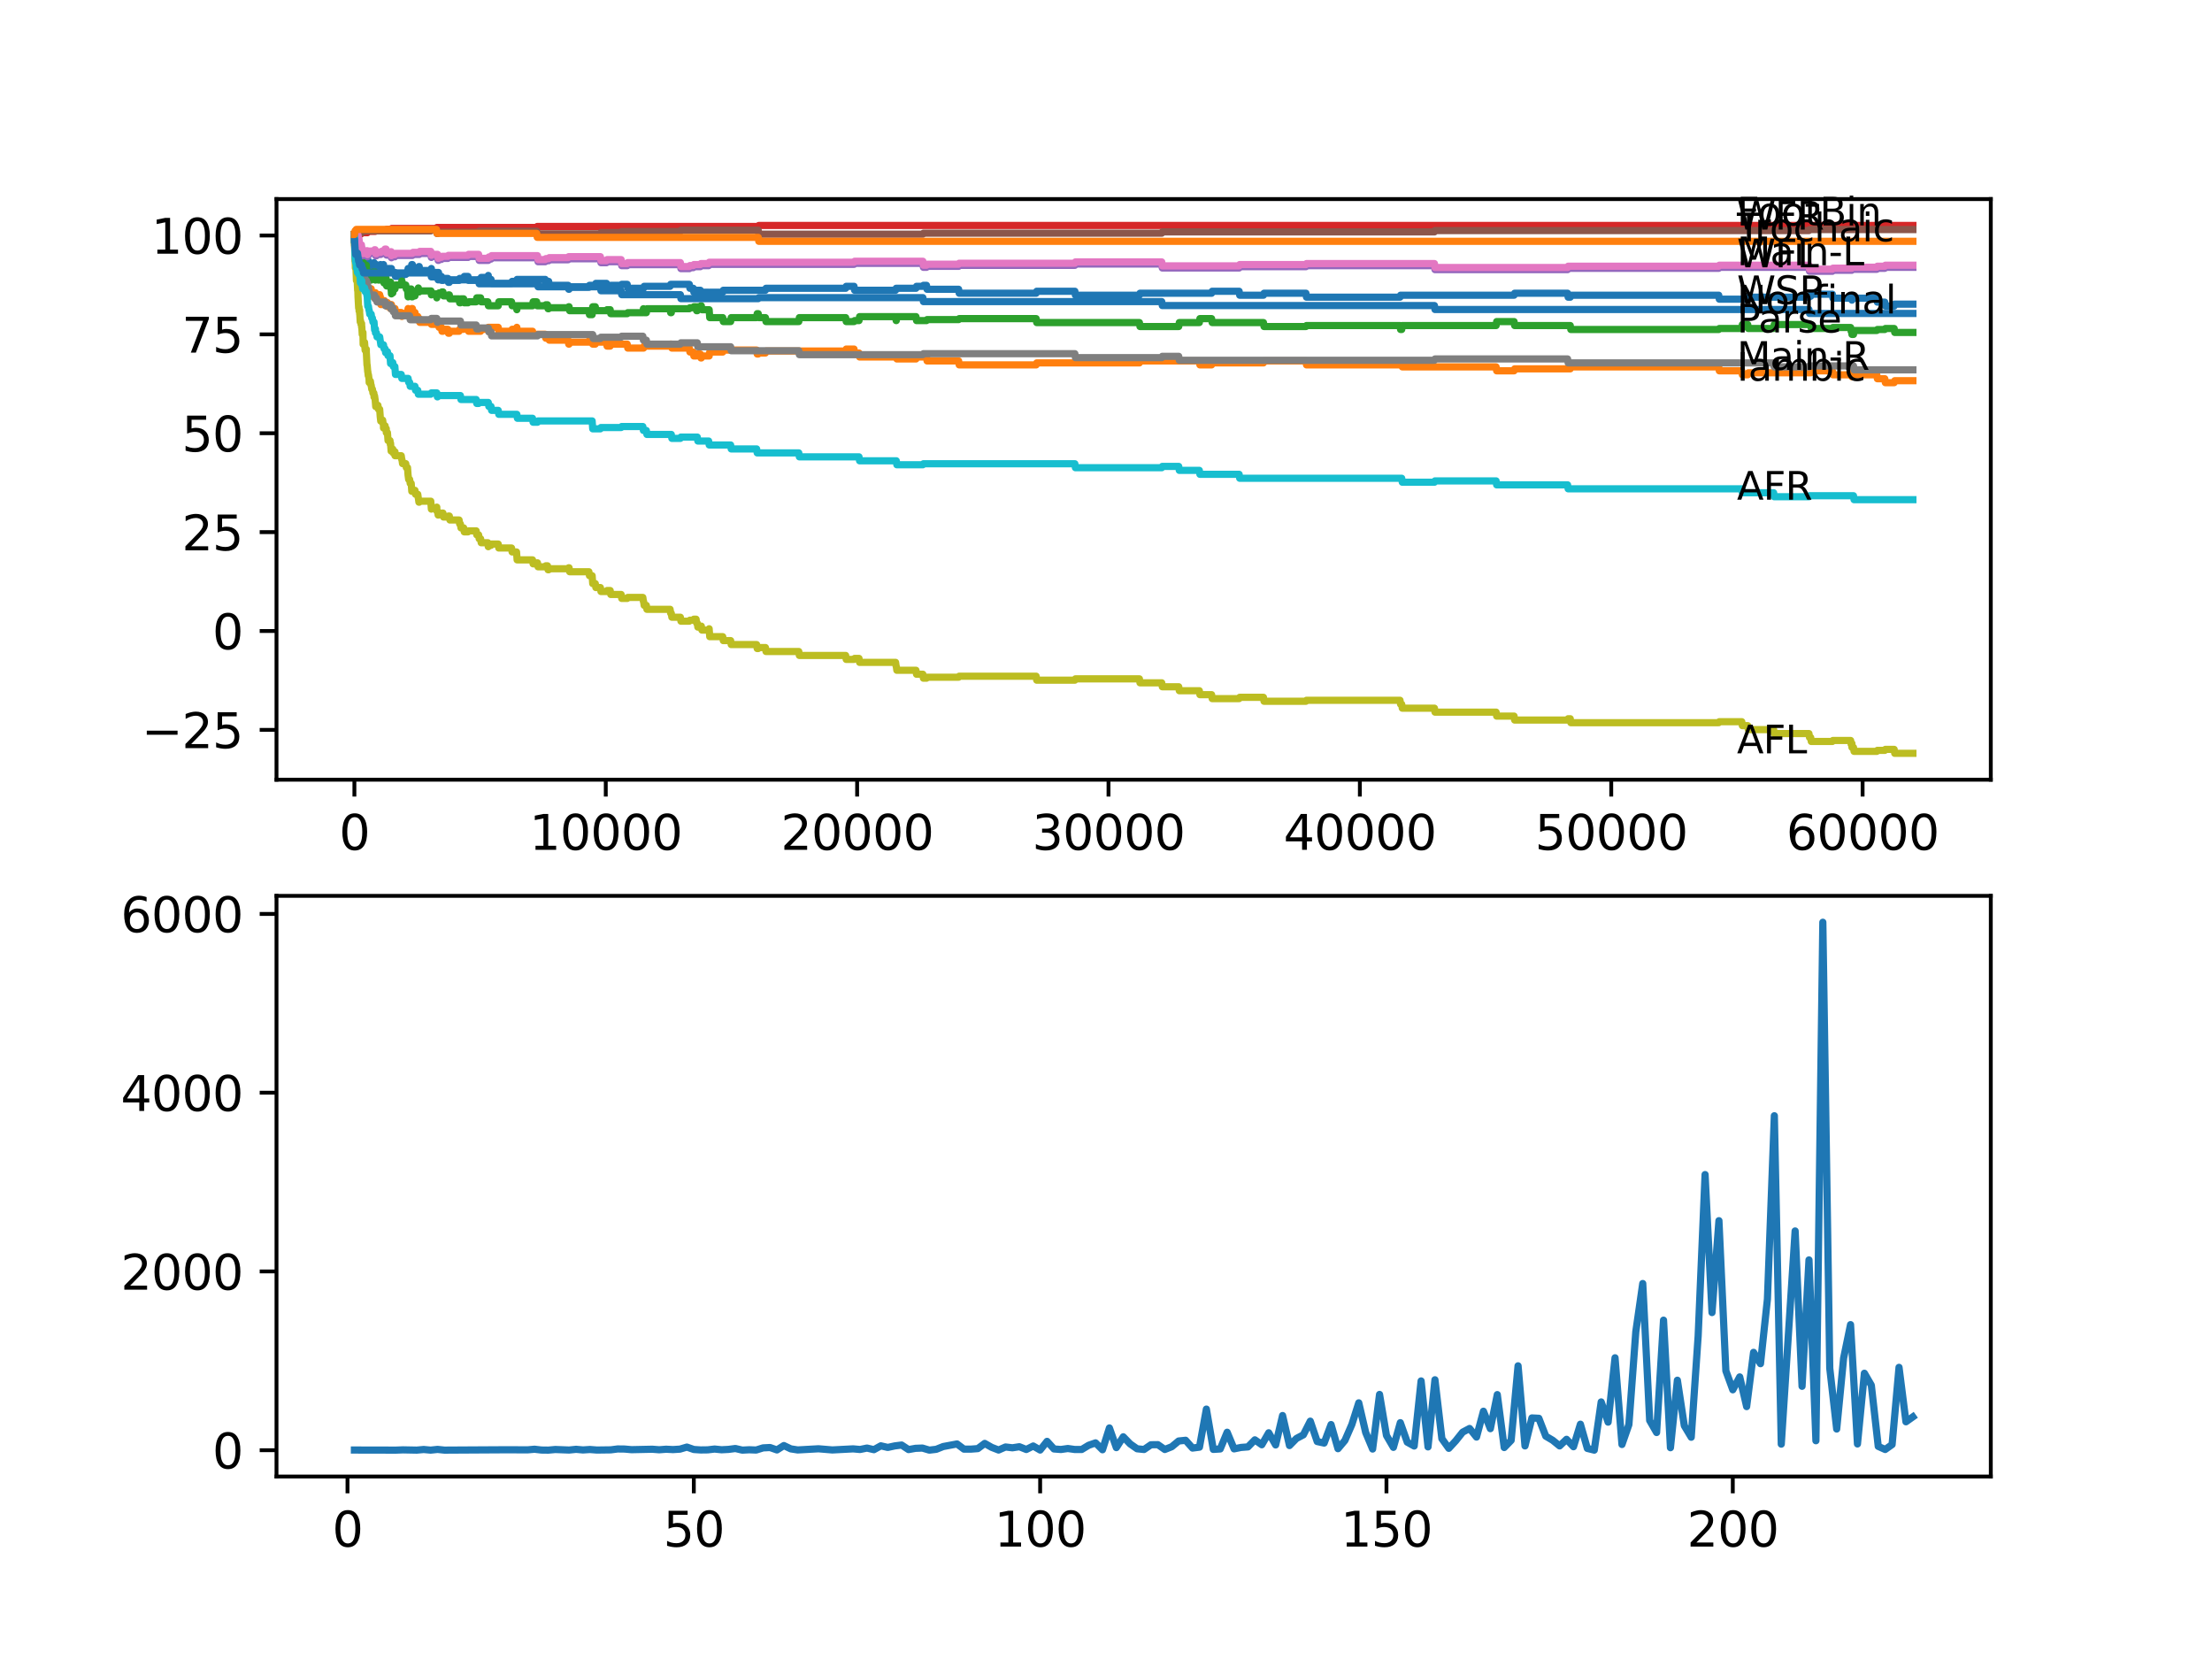 <?xml version="1.0" encoding="utf-8" standalone="no"?>
<!DOCTYPE svg PUBLIC "-//W3C//DTD SVG 1.1//EN"
  "http://www.w3.org/Graphics/SVG/1.1/DTD/svg11.dtd">
<svg xmlns:xlink="http://www.w3.org/1999/xlink" width="460.8pt" height="345.6pt" viewBox="0 0 460.8 345.6" xmlns="http://www.w3.org/2000/svg" version="1.1">
 <defs>
  <style type="text/css">*{stroke-linejoin: round; stroke-linecap: butt}</style>
 </defs>
 <g id="figure_1">
  <g id="patch_1">
   <path d="M 0 345.6 
L 460.8 345.6 
L 460.8 0 
L 0 0 
z
" style="fill: #ffffff"/>
  </g>
  <g id="axes_1">
   <g id="patch_2">
    <path d="M 57.6 162.432 
L 414.72 162.432 
L 414.72 41.472 
L 57.6 41.472 
z
" style="fill: #ffffff"/>
   </g>
   <g id="matplotlib.axis_1">
    <g id="xtick_1">
     <g id="line2d_1">
      <defs>
       <path id="m1e355953fd" d="M 0 0 
L 0 3.5 
" style="stroke: #000000; stroke-width: 0.8"/>
      </defs>
      <g>
       <use xlink:href="#m1e355953fd" x="73.827" y="162.432" style="stroke: #000000; stroke-width: 0.8"/>
      </g>
     </g>
     <g id="text_1">
      <!-- 0 -->
      <g transform="translate(70.646 177.03)scale(0.1 -0.1)">
       <defs>
        <path id="DejaVuSans-30" d="M 2034 4250 
Q 1547 4250 1301 3770 
Q 1056 3291 1056 2328 
Q 1056 1369 1301 889 
Q 1547 409 2034 409 
Q 2525 409 2770 889 
Q 3016 1369 3016 2328 
Q 3016 3291 2770 3770 
Q 2525 4250 2034 4250 
z
M 2034 4750 
Q 2819 4750 3233 4129 
Q 3647 3509 3647 2328 
Q 3647 1150 3233 529 
Q 2819 -91 2034 -91 
Q 1250 -91 836 529 
Q 422 1150 422 2328 
Q 422 3509 836 4129 
Q 1250 4750 2034 4750 
z
" transform="scale(0.016)"/>
       </defs>
       <use xlink:href="#DejaVuSans-30"/>
      </g>
     </g>
    </g>
    <g id="xtick_2">
     <g id="line2d_2">
      <g>
       <use xlink:href="#m1e355953fd" x="126.192" y="162.432" style="stroke: #000000; stroke-width: 0.8"/>
      </g>
     </g>
     <g id="text_2">
      <!-- 10000 -->
      <g transform="translate(110.286 177.03)scale(0.1 -0.1)">
       <defs>
        <path id="DejaVuSans-31" d="M 794 531 
L 1825 531 
L 1825 4091 
L 703 3866 
L 703 4441 
L 1819 4666 
L 2450 4666 
L 2450 531 
L 3481 531 
L 3481 0 
L 794 0 
L 794 531 
z
" transform="scale(0.016)"/>
       </defs>
       <use xlink:href="#DejaVuSans-31"/>
       <use xlink:href="#DejaVuSans-30" x="63.623"/>
       <use xlink:href="#DejaVuSans-30" x="127.246"/>
       <use xlink:href="#DejaVuSans-30" x="190.869"/>
       <use xlink:href="#DejaVuSans-30" x="254.492"/>
      </g>
     </g>
    </g>
    <g id="xtick_3">
     <g id="line2d_3">
      <g>
       <use xlink:href="#m1e355953fd" x="178.556" y="162.432" style="stroke: #000000; stroke-width: 0.8"/>
      </g>
     </g>
     <g id="text_3">
      <!-- 20000 -->
      <g transform="translate(162.65 177.03)scale(0.1 -0.1)">
       <defs>
        <path id="DejaVuSans-32" d="M 1228 531 
L 3431 531 
L 3431 0 
L 469 0 
L 469 531 
Q 828 903 1448 1529 
Q 2069 2156 2228 2338 
Q 2531 2678 2651 2914 
Q 2772 3150 2772 3378 
Q 2772 3750 2511 3984 
Q 2250 4219 1831 4219 
Q 1534 4219 1204 4116 
Q 875 4013 500 3803 
L 500 4441 
Q 881 4594 1212 4672 
Q 1544 4750 1819 4750 
Q 2544 4750 2975 4387 
Q 3406 4025 3406 3419 
Q 3406 3131 3298 2873 
Q 3191 2616 2906 2266 
Q 2828 2175 2409 1742 
Q 1991 1309 1228 531 
z
" transform="scale(0.016)"/>
       </defs>
       <use xlink:href="#DejaVuSans-32"/>
       <use xlink:href="#DejaVuSans-30" x="63.623"/>
       <use xlink:href="#DejaVuSans-30" x="127.246"/>
       <use xlink:href="#DejaVuSans-30" x="190.869"/>
       <use xlink:href="#DejaVuSans-30" x="254.492"/>
      </g>
     </g>
    </g>
    <g id="xtick_4">
     <g id="line2d_4">
      <g>
       <use xlink:href="#m1e355953fd" x="230.921" y="162.432" style="stroke: #000000; stroke-width: 0.8"/>
      </g>
     </g>
     <g id="text_4">
      <!-- 30000 -->
      <g transform="translate(215.015 177.03)scale(0.1 -0.1)">
       <defs>
        <path id="DejaVuSans-33" d="M 2597 2516 
Q 3050 2419 3304 2112 
Q 3559 1806 3559 1356 
Q 3559 666 3084 287 
Q 2609 -91 1734 -91 
Q 1441 -91 1130 -33 
Q 819 25 488 141 
L 488 750 
Q 750 597 1062 519 
Q 1375 441 1716 441 
Q 2309 441 2620 675 
Q 2931 909 2931 1356 
Q 2931 1769 2642 2001 
Q 2353 2234 1838 2234 
L 1294 2234 
L 1294 2753 
L 1863 2753 
Q 2328 2753 2575 2939 
Q 2822 3125 2822 3475 
Q 2822 3834 2567 4026 
Q 2313 4219 1838 4219 
Q 1578 4219 1281 4162 
Q 984 4106 628 3988 
L 628 4550 
Q 988 4650 1302 4700 
Q 1616 4750 1894 4750 
Q 2613 4750 3031 4423 
Q 3450 4097 3450 3541 
Q 3450 3153 3228 2886 
Q 3006 2619 2597 2516 
z
" transform="scale(0.016)"/>
       </defs>
       <use xlink:href="#DejaVuSans-33"/>
       <use xlink:href="#DejaVuSans-30" x="63.623"/>
       <use xlink:href="#DejaVuSans-30" x="127.246"/>
       <use xlink:href="#DejaVuSans-30" x="190.869"/>
       <use xlink:href="#DejaVuSans-30" x="254.492"/>
      </g>
     </g>
    </g>
    <g id="xtick_5">
     <g id="line2d_5">
      <g>
       <use xlink:href="#m1e355953fd" x="283.285" y="162.432" style="stroke: #000000; stroke-width: 0.8"/>
      </g>
     </g>
     <g id="text_5">
      <!-- 40000 -->
      <g transform="translate(267.379 177.03)scale(0.1 -0.1)">
       <defs>
        <path id="DejaVuSans-34" d="M 2419 4116 
L 825 1625 
L 2419 1625 
L 2419 4116 
z
M 2253 4666 
L 3047 4666 
L 3047 1625 
L 3713 1625 
L 3713 1100 
L 3047 1100 
L 3047 0 
L 2419 0 
L 2419 1100 
L 313 1100 
L 313 1709 
L 2253 4666 
z
" transform="scale(0.016)"/>
       </defs>
       <use xlink:href="#DejaVuSans-34"/>
       <use xlink:href="#DejaVuSans-30" x="63.623"/>
       <use xlink:href="#DejaVuSans-30" x="127.246"/>
       <use xlink:href="#DejaVuSans-30" x="190.869"/>
       <use xlink:href="#DejaVuSans-30" x="254.492"/>
      </g>
     </g>
    </g>
    <g id="xtick_6">
     <g id="line2d_6">
      <g>
       <use xlink:href="#m1e355953fd" x="335.65" y="162.432" style="stroke: #000000; stroke-width: 0.8"/>
      </g>
     </g>
     <g id="text_6">
      <!-- 50000 -->
      <g transform="translate(319.744 177.03)scale(0.1 -0.1)">
       <defs>
        <path id="DejaVuSans-35" d="M 691 4666 
L 3169 4666 
L 3169 4134 
L 1269 4134 
L 1269 2991 
Q 1406 3038 1543 3061 
Q 1681 3084 1819 3084 
Q 2600 3084 3056 2656 
Q 3513 2228 3513 1497 
Q 3513 744 3044 326 
Q 2575 -91 1722 -91 
Q 1428 -91 1123 -41 
Q 819 9 494 109 
L 494 744 
Q 775 591 1075 516 
Q 1375 441 1709 441 
Q 2250 441 2565 725 
Q 2881 1009 2881 1497 
Q 2881 1984 2565 2268 
Q 2250 2553 1709 2553 
Q 1456 2553 1204 2497 
Q 953 2441 691 2322 
L 691 4666 
z
" transform="scale(0.016)"/>
       </defs>
       <use xlink:href="#DejaVuSans-35"/>
       <use xlink:href="#DejaVuSans-30" x="63.623"/>
       <use xlink:href="#DejaVuSans-30" x="127.246"/>
       <use xlink:href="#DejaVuSans-30" x="190.869"/>
       <use xlink:href="#DejaVuSans-30" x="254.492"/>
      </g>
     </g>
    </g>
    <g id="xtick_7">
     <g id="line2d_7">
      <g>
       <use xlink:href="#m1e355953fd" x="388.014" y="162.432" style="stroke: #000000; stroke-width: 0.8"/>
      </g>
     </g>
     <g id="text_7">
      <!-- 60000 -->
      <g transform="translate(372.108 177.03)scale(0.1 -0.1)">
       <defs>
        <path id="DejaVuSans-36" d="M 2113 2584 
Q 1688 2584 1439 2293 
Q 1191 2003 1191 1497 
Q 1191 994 1439 701 
Q 1688 409 2113 409 
Q 2538 409 2786 701 
Q 3034 994 3034 1497 
Q 3034 2003 2786 2293 
Q 2538 2584 2113 2584 
z
M 3366 4563 
L 3366 3988 
Q 3128 4100 2886 4159 
Q 2644 4219 2406 4219 
Q 1781 4219 1451 3797 
Q 1122 3375 1075 2522 
Q 1259 2794 1537 2939 
Q 1816 3084 2150 3084 
Q 2853 3084 3261 2657 
Q 3669 2231 3669 1497 
Q 3669 778 3244 343 
Q 2819 -91 2113 -91 
Q 1303 -91 875 529 
Q 447 1150 447 2328 
Q 447 3434 972 4092 
Q 1497 4750 2381 4750 
Q 2619 4750 2861 4703 
Q 3103 4656 3366 4563 
z
" transform="scale(0.016)"/>
       </defs>
       <use xlink:href="#DejaVuSans-36"/>
       <use xlink:href="#DejaVuSans-30" x="63.623"/>
       <use xlink:href="#DejaVuSans-30" x="127.246"/>
       <use xlink:href="#DejaVuSans-30" x="190.869"/>
       <use xlink:href="#DejaVuSans-30" x="254.492"/>
      </g>
     </g>
    </g>
   </g>
   <g id="matplotlib.axis_2">
    <g id="ytick_1">
     <g id="line2d_8">
      <defs>
       <path id="m7fc2272524" d="M 0 0 
L -3.5 0 
" style="stroke: #000000; stroke-width: 0.8"/>
      </defs>
      <g>
       <use xlink:href="#m7fc2272524" x="57.6" y="152.045" style="stroke: #000000; stroke-width: 0.8"/>
      </g>
     </g>
     <g id="text_8">
      <!-- −25 -->
      <g transform="translate(29.495 155.845)scale(0.1 -0.1)">
       <defs>
        <path id="DejaVuSans-2212" d="M 678 2272 
L 4684 2272 
L 4684 1741 
L 678 1741 
L 678 2272 
z
" transform="scale(0.016)"/>
       </defs>
       <use xlink:href="#DejaVuSans-2212"/>
       <use xlink:href="#DejaVuSans-32" x="83.789"/>
       <use xlink:href="#DejaVuSans-35" x="147.412"/>
      </g>
     </g>
    </g>
    <g id="ytick_2">
     <g id="line2d_9">
      <g>
       <use xlink:href="#m7fc2272524" x="57.6" y="131.448" style="stroke: #000000; stroke-width: 0.8"/>
      </g>
     </g>
     <g id="text_9">
      <!-- 0 -->
      <g transform="translate(44.237 135.247)scale(0.1 -0.1)">
       <use xlink:href="#DejaVuSans-30"/>
      </g>
     </g>
    </g>
    <g id="ytick_3">
     <g id="line2d_10">
      <g>
       <use xlink:href="#m7fc2272524" x="57.6" y="110.85" style="stroke: #000000; stroke-width: 0.8"/>
      </g>
     </g>
     <g id="text_10">
      <!-- 25 -->
      <g transform="translate(37.875 114.649)scale(0.1 -0.1)">
       <use xlink:href="#DejaVuSans-32"/>
       <use xlink:href="#DejaVuSans-35" x="63.623"/>
      </g>
     </g>
    </g>
    <g id="ytick_4">
     <g id="line2d_11">
      <g>
       <use xlink:href="#m7fc2272524" x="57.6" y="90.253" style="stroke: #000000; stroke-width: 0.8"/>
      </g>
     </g>
     <g id="text_11">
      <!-- 50 -->
      <g transform="translate(37.875 94.052)scale(0.1 -0.1)">
       <use xlink:href="#DejaVuSans-35"/>
       <use xlink:href="#DejaVuSans-30" x="63.623"/>
      </g>
     </g>
    </g>
    <g id="ytick_5">
     <g id="line2d_12">
      <g>
       <use xlink:href="#m7fc2272524" x="57.6" y="69.655" style="stroke: #000000; stroke-width: 0.8"/>
      </g>
     </g>
     <g id="text_12">
      <!-- 75 -->
      <g transform="translate(37.875 73.454)scale(0.1 -0.1)">
       <defs>
        <path id="DejaVuSans-37" d="M 525 4666 
L 3525 4666 
L 3525 4397 
L 1831 0 
L 1172 0 
L 2766 4134 
L 525 4134 
L 525 4666 
z
" transform="scale(0.016)"/>
       </defs>
       <use xlink:href="#DejaVuSans-37"/>
       <use xlink:href="#DejaVuSans-35" x="63.623"/>
      </g>
     </g>
    </g>
    <g id="ytick_6">
     <g id="line2d_13">
      <g>
       <use xlink:href="#m7fc2272524" x="57.6" y="49.057" style="stroke: #000000; stroke-width: 0.8"/>
      </g>
     </g>
     <g id="text_13">
      <!-- 100 -->
      <g transform="translate(31.512 52.857)scale(0.1 -0.1)">
       <use xlink:href="#DejaVuSans-31"/>
       <use xlink:href="#DejaVuSans-30" x="63.623"/>
       <use xlink:href="#DejaVuSans-30" x="127.246"/>
      </g>
     </g>
    </g>
   </g>
   <g id="line2d_14">
    <path d="M 73.833 48.851 
L 73.838 48.851 
L 73.854 48.687 
L 73.901 49.62 
L 73.906 49.346 
L 74 50.17 
L 74.016 49.758 
L 74.026 49.483 
L 74.047 51.131 
L 74.095 51.131 
L 74.121 51.955 
L 74.205 51.268 
L 74.215 51.268 
L 74.299 50.994 
L 74.304 51.817 
L 74.314 51.817 
L 74.377 51.817 
L 74.435 50.994 
L 74.466 52.641 
L 74.477 52.641 
L 74.54 52.641 
L 74.665 51.406 
L 74.765 51.406 
L 74.885 53.053 
L 74.922 53.053 
L 75.042 52.229 
L 75.105 53.053 
L 75.152 52.641 
L 75.33 52.641 
L 75.346 52.435 
L 75.351 53.259 
L 75.435 52.847 
L 75.461 52.847 
L 75.582 54.495 
L 75.608 54.495 
L 75.65 53.465 
L 75.723 54.289 
L 75.786 54.289 
L 75.901 55.113 
L 75.943 55.113 
L 76.058 54.701 
L 76.231 54.701 
L 76.31 55.525 
L 76.341 54.701 
L 76.362 54.701 
L 76.482 53.877 
L 76.54 53.877 
L 76.629 54.701 
L 76.65 54.289 
L 76.708 54.289 
L 76.823 55.113 
L 76.875 55.113 
L 76.907 54.701 
L 76.912 55.525 
L 76.98 55.525 
L 77.163 55.525 
L 77.278 55.113 
L 77.881 55.113 
L 77.917 54.701 
L 77.922 55.525 
L 77.985 55.525 
L 78.153 55.525 
L 78.268 55.113 
L 78.425 55.113 
L 78.54 55.937 
L 78.729 55.937 
L 78.844 55.525 
L 79.158 55.525 
L 79.273 55.113 
L 79.315 55.113 
L 79.43 55.937 
L 79.713 55.937 
L 79.828 55.525 
L 79.881 55.525 
L 79.891 55.113 
L 79.897 55.937 
L 79.986 55.937 
L 80.08 55.937 
L 80.195 56.761 
L 80.467 56.761 
L 80.583 56.349 
L 80.724 56.349 
L 80.839 55.937 
L 81.316 55.937 
L 81.358 56.761 
L 81.426 56.349 
L 81.457 56.349 
L 81.541 55.937 
L 81.546 56.761 
L 81.562 56.761 
L 82.258 56.761 
L 82.373 57.585 
L 83.74 57.585 
L 83.855 57.173 
L 84.526 57.173 
L 84.641 56.761 
L 84.892 56.761 
L 85.013 55.937 
L 85.662 55.937 
L 85.782 55.113 
L 85.908 55.113 
L 86.023 55.937 
L 87.154 55.937 
L 87.269 55.525 
L 87.332 55.525 
L 87.447 56.349 
L 89.788 56.349 
L 89.861 55.937 
L 89.867 56.761 
L 89.893 56.761 
L 91.349 56.761 
L 91.464 57.585 
L 91.956 57.585 
L 92.071 58.409 
L 92.275 58.409 
L 92.391 57.997 
L 93.297 57.997 
L 93.412 58.821 
L 93.606 58.821 
L 93.721 58.409 
L 95.637 58.409 
L 95.752 57.997 
L 96.596 57.997 
L 96.711 57.585 
L 97.496 57.585 
L 97.611 58.409 
L 99.706 58.409 
L 99.821 58.203 
L 100.125 58.203 
L 100.24 57.791 
L 101.628 57.791 
L 101.717 57.379 
L 101.722 58.203 
L 101.733 58.203 
L 102.288 58.203 
L 102.403 59.027 
L 106.566 59.027 
L 106.681 58.615 
L 107.603 58.615 
L 107.718 58.203 
L 113.583 58.203 
L 113.698 59.027 
L 114.054 59.027 
L 114.169 58.615 
L 114.3 58.615 
L 114.415 59.439 
L 118.358 59.439 
L 118.473 60.262 
L 118.552 60.262 
L 118.667 59.851 
L 122.678 59.851 
L 122.794 59.439 
L 124.014 59.439 
L 124.129 59.027 
L 126.344 59.027 
L 126.459 59.851 
L 127.114 59.851 
L 127.229 59.439 
L 129.397 59.439 
L 129.512 59.233 
L 130.659 59.233 
L 130.774 60.057 
L 134.073 60.057 
L 134.188 59.645 
L 139.592 59.645 
L 139.707 59.233 
L 143.603 59.233 
L 143.718 60.057 
L 144.425 60.057 
L 144.54 60.88 
L 145.007 60.88 
L 145.122 60.468 
L 145.897 60.468 
L 146.012 61.292 
L 146.101 61.292 
L 146.216 60.88 
L 147.625 60.88 
L 147.729 61.704 
L 147.735 61.292 
L 147.85 60.88 
L 150.562 60.88 
L 150.678 60.468 
L 159.454 60.468 
L 159.569 60.057 
L 176.169 60.057 
L 176.284 59.645 
L 177.912 59.645 
L 178.028 60.468 
L 186.568 60.468 
L 186.683 60.057 
L 190.815 60.057 
L 190.93 59.645 
L 192.25 59.645 
L 192.365 59.439 
L 193.009 59.439 
L 193.124 60.262 
L 199.701 60.262 
L 199.816 61.086 
L 215.85 61.086 
L 215.966 60.674 
L 223.915 60.674 
L 224.03 61.498 
L 237.362 61.498 
L 237.477 61.086 
L 252.401 61.086 
L 252.516 60.674 
L 258.135 60.674 
L 258.25 61.498 
L 263.204 61.498 
L 263.319 61.086 
L 272.053 61.086 
L 272.168 61.91 
L 291.648 61.91 
L 291.763 61.498 
L 315.411 61.498 
L 315.526 61.086 
L 326.559 61.086 
L 326.675 61.91 
L 327.114 61.91 
L 327.23 61.498 
L 358.046 61.498 
L 358.161 62.322 
L 364.089 62.322 
L 364.204 61.91 
L 376.84 61.91 
L 376.955 61.704 
L 377.206 61.704 
L 377.322 61.292 
L 381.715 61.292 
L 381.83 62.116 
L 385.522 62.116 
L 385.637 61.704 
L 385.747 61.704 
L 385.789 62.528 
L 385.857 62.116 
L 390.973 62.116 
L 391.088 62.94 
L 392.638 62.94 
L 392.753 63.764 
L 394.591 63.764 
L 394.707 63.352 
L 398.487 63.352 
L 398.487 63.352 
" clip-path="url(#pd4c5665733)" style="fill: none; stroke: #1f77b4; stroke-width: 1.5; stroke-linecap: square"/>
   </g>
   <g id="line2d_15">
    <path d="M 73.833 49.881 
L 73.838 49.881 
L 73.843 49.717 
L 73.869 51.09 
L 73.896 51.09 
L 74.016 53.287 
L 74.026 53.287 
L 74.095 54.935 
L 74.142 54.66 
L 74.184 54.66 
L 74.299 53.973 
L 74.393 55.209 
L 74.414 54.797 
L 74.461 54.797 
L 74.54 56.445 
L 74.576 56.033 
L 74.582 56.033 
L 74.697 55.209 
L 74.817 56.857 
L 74.864 56.857 
L 74.98 58.093 
L 75.006 58.093 
L 75.126 57.269 
L 75.346 57.269 
L 75.367 58.093 
L 75.456 57.681 
L 75.461 57.681 
L 75.582 59.329 
L 75.613 59.329 
L 75.65 58.505 
L 75.723 59.329 
L 75.786 59.329 
L 75.901 60.153 
L 75.943 60.153 
L 76.058 59.741 
L 76.231 59.741 
L 76.31 60.565 
L 76.341 59.741 
L 76.362 59.741 
L 76.482 58.917 
L 76.488 58.917 
L 76.608 60.565 
L 76.629 60.565 
L 76.708 60.153 
L 76.713 60.977 
L 76.734 60.977 
L 76.875 60.977 
L 76.99 60.565 
L 77.163 60.565 
L 77.278 60.153 
L 77.325 60.153 
L 77.441 60.977 
L 77.577 60.977 
L 77.692 61.8 
L 77.881 61.8 
L 77.996 61.388 
L 78.153 61.388 
L 78.21 60.977 
L 78.216 61.8 
L 78.258 61.8 
L 78.729 61.8 
L 78.844 61.388 
L 79.095 61.388 
L 79.158 62.212 
L 79.205 61.8 
L 79.221 61.8 
L 79.341 63.448 
L 79.713 63.448 
L 79.828 63.036 
L 79.881 63.036 
L 79.996 62.624 
L 80.08 62.624 
L 80.195 63.448 
L 80.467 63.448 
L 80.583 63.036 
L 80.713 63.036 
L 80.724 63.86 
L 80.823 63.448 
L 81.242 63.448 
L 81.358 64.272 
L 81.478 63.448 
L 81.541 63.448 
L 81.656 64.272 
L 82.284 64.272 
L 82.4 65.096 
L 83.588 65.096 
L 83.703 65.92 
L 83.74 65.92 
L 83.855 65.508 
L 84.526 65.508 
L 84.641 65.096 
L 84.892 65.096 
L 85.013 64.272 
L 85.018 64.272 
L 85.133 65.096 
L 85.662 65.096 
L 85.782 64.272 
L 85.908 64.272 
L 86.023 65.096 
L 86.447 65.096 
L 86.563 65.92 
L 87.029 65.92 
L 87.144 66.744 
L 87.154 66.744 
L 87.269 66.332 
L 87.332 66.332 
L 87.447 67.156 
L 89.788 67.156 
L 89.861 66.744 
L 89.867 67.568 
L 89.893 67.568 
L 90.914 67.568 
L 91.029 67.362 
L 91.349 67.362 
L 91.464 68.186 
L 91.956 68.186 
L 92.071 69.01 
L 92.275 69.01 
L 92.391 68.598 
L 93.297 68.598 
L 93.412 69.422 
L 93.606 69.422 
L 93.721 69.01 
L 95.637 69.01 
L 95.752 68.598 
L 96.596 68.598 
L 96.711 68.186 
L 97.496 68.186 
L 97.611 69.01 
L 100.125 69.01 
L 100.24 68.598 
L 101.628 68.598 
L 101.743 68.186 
L 103.79 68.186 
L 103.906 69.01 
L 106.566 69.01 
L 106.681 68.598 
L 107.603 68.598 
L 107.671 68.186 
L 107.676 69.01 
L 107.707 69.01 
L 110.938 69.01 
L 111.053 69.834 
L 111.802 69.834 
L 111.917 69.628 
L 113.583 69.628 
L 113.698 70.451 
L 114.054 70.451 
L 114.169 70.039 
L 114.3 70.039 
L 114.415 70.863 
L 118.358 70.863 
L 118.473 71.687 
L 118.552 71.687 
L 118.667 71.275 
L 122.678 71.275 
L 122.794 70.863 
L 123.354 70.863 
L 123.469 71.687 
L 124.014 71.687 
L 124.129 71.275 
L 126.344 71.275 
L 126.459 72.099 
L 127.114 72.099 
L 127.229 71.687 
L 130.659 71.687 
L 130.774 72.511 
L 134.073 72.511 
L 134.188 72.099 
L 139.592 72.099 
L 139.707 71.687 
L 139.843 71.687 
L 139.959 72.511 
L 143.603 72.511 
L 143.718 73.335 
L 144.425 73.335 
L 144.54 74.159 
L 145.007 74.159 
L 145.122 73.747 
L 145.897 73.747 
L 146.012 74.571 
L 146.101 74.571 
L 146.216 74.159 
L 147.729 74.159 
L 147.85 73.335 
L 150.562 73.335 
L 150.678 72.923 
L 157.621 72.923 
L 157.736 73.747 
L 157.956 73.747 
L 158.071 73.541 
L 159.454 73.541 
L 159.569 73.129 
L 176.169 73.129 
L 176.284 72.717 
L 177.912 72.717 
L 178.028 73.541 
L 178.949 73.541 
L 179.064 74.365 
L 186.568 74.365 
L 186.683 73.953 
L 186.715 73.953 
L 186.83 74.777 
L 190.815 74.777 
L 190.93 74.365 
L 193.009 74.365 
L 193.124 75.189 
L 199.701 75.189 
L 199.816 76.013 
L 215.85 76.013 
L 215.966 75.601 
L 237.362 75.601 
L 237.477 75.189 
L 249.845 75.189 
L 249.961 76.013 
L 252.401 76.013 
L 252.516 75.601 
L 263.204 75.601 
L 263.319 75.189 
L 272.053 75.189 
L 272.168 76.013 
L 291.648 76.013 
L 291.763 75.601 
L 292.004 75.601 
L 292.119 76.425 
L 311.667 76.425 
L 311.782 77.249 
L 315.411 77.249 
L 315.526 76.837 
L 327.114 76.837 
L 327.23 76.425 
L 358.046 76.425 
L 358.161 77.249 
L 362.848 77.249 
L 362.963 78.073 
L 364.089 78.073 
L 364.204 77.661 
L 377.206 77.661 
L 377.322 77.249 
L 381.715 77.249 
L 381.83 78.073 
L 385.522 78.073 
L 385.637 77.661 
L 385.747 77.661 
L 385.789 78.484 
L 385.857 78.073 
L 390.973 78.073 
L 391.088 78.896 
L 392.638 78.896 
L 392.753 79.72 
L 394.591 79.72 
L 394.707 79.308 
L 398.487 79.308 
L 398.487 79.308 
" clip-path="url(#pd4c5665733)" style="fill: none; stroke: #ff7f0e; stroke-width: 1.5; stroke-linecap: square"/>
   </g>
   <g id="line2d_16">
    <path d="M 73.833 48.851 
L 73.838 48.851 
L 73.854 48.687 
L 73.875 50.128 
L 73.896 49.854 
L 73.901 50.678 
L 73.958 49.579 
L 74 49.579 
L 74.095 48.893 
L 74.1 49.717 
L 74.105 49.717 
L 74.215 50.54 
L 74.267 50.266 
L 74.273 51.09 
L 74.314 51.09 
L 74.32 51.09 
L 74.388 52.738 
L 74.435 51.914 
L 74.524 51.914 
L 74.54 51.749 
L 74.545 52.573 
L 74.602 52.573 
L 74.697 54.221 
L 74.718 53.397 
L 74.838 53.397 
L 74.948 54.838 
L 75.063 54.015 
L 75.105 54.015 
L 75.22 54.838 
L 75.288 54.838 
L 75.346 55.662 
L 75.398 55.456 
L 75.435 55.456 
L 75.55 54.221 
L 75.613 54.221 
L 75.65 55.868 
L 75.728 55.662 
L 75.786 55.662 
L 75.901 55.456 
L 75.943 55.456 
L 75.959 56.28 
L 76.053 55.456 
L 76.231 55.456 
L 76.31 55.25 
L 76.315 56.074 
L 76.325 56.074 
L 76.362 56.074 
L 76.482 57.722 
L 76.488 57.722 
L 76.603 56.898 
L 76.629 56.898 
L 76.708 57.722 
L 76.739 57.516 
L 76.749 57.516 
L 76.865 56.692 
L 76.875 56.692 
L 76.99 57.516 
L 77.163 57.516 
L 77.278 58.34 
L 77.325 58.34 
L 77.441 57.516 
L 77.577 57.516 
L 77.692 56.692 
L 77.881 56.692 
L 77.996 57.516 
L 78.027 57.516 
L 78.142 56.692 
L 78.153 56.692 
L 78.21 58.34 
L 78.268 57.516 
L 78.729 57.516 
L 78.844 58.34 
L 79.095 58.34 
L 79.158 57.516 
L 79.205 58.34 
L 79.221 58.34 
L 79.336 57.31 
L 79.713 57.31 
L 79.828 58.134 
L 79.881 58.134 
L 79.996 58.958 
L 80.08 58.958 
L 80.195 58.752 
L 80.221 58.752 
L 80.336 57.928 
L 80.425 57.928 
L 80.546 59.576 
L 80.713 59.576 
L 80.724 58.752 
L 80.823 59.576 
L 81.242 59.576 
L 81.358 58.752 
L 81.478 60.4 
L 81.499 60.4 
L 81.541 61.224 
L 81.609 61.018 
L 81.829 61.018 
L 81.944 60.194 
L 82.284 60.194 
L 82.4 59.37 
L 83.588 59.37 
L 83.703 58.546 
L 83.74 58.546 
L 83.855 59.37 
L 84.526 59.37 
L 84.641 60.194 
L 84.892 60.194 
L 85.013 61.842 
L 85.018 61.842 
L 85.133 61.018 
L 85.337 61.018 
L 85.452 60.194 
L 85.662 60.194 
L 85.782 61.842 
L 85.908 61.842 
L 86.023 61.636 
L 86.447 61.636 
L 86.563 60.812 
L 87.029 60.812 
L 87.144 59.988 
L 87.154 59.988 
L 87.269 60.812 
L 87.332 60.812 
L 87.447 60.606 
L 89.788 60.606 
L 89.861 61.43 
L 89.898 61.224 
L 90.914 61.224 
L 90.993 62.048 
L 91.024 61.224 
L 91.349 61.224 
L 91.464 61.018 
L 91.956 61.018 
L 92.071 60.812 
L 92.275 60.812 
L 92.391 61.636 
L 93.297 61.636 
L 93.412 61.43 
L 93.606 61.43 
L 93.721 62.254 
L 95.637 62.254 
L 95.752 63.077 
L 95.91 63.077 
L 96.025 62.254 
L 96.596 62.254 
L 96.711 63.077 
L 97.496 63.077 
L 97.611 62.872 
L 99.198 62.872 
L 99.313 62.048 
L 100.125 62.048 
L 100.24 62.872 
L 101.628 62.872 
L 101.743 63.695 
L 103.79 63.695 
L 103.906 62.872 
L 106.566 62.872 
L 106.681 63.695 
L 107.603 63.695 
L 107.671 64.519 
L 107.713 63.695 
L 110.938 63.695 
L 111.053 62.872 
L 111.802 62.872 
L 111.917 63.695 
L 113.583 63.695 
L 113.698 63.489 
L 114.054 63.489 
L 114.169 64.313 
L 114.3 64.313 
L 114.415 64.107 
L 118.358 64.107 
L 118.473 63.901 
L 118.552 63.901 
L 118.667 64.725 
L 122.678 64.725 
L 122.794 65.549 
L 123.354 65.549 
L 123.474 63.901 
L 124.014 63.901 
L 124.129 64.725 
L 126.344 64.725 
L 126.459 64.519 
L 127.114 64.519 
L 127.229 65.343 
L 130.659 65.343 
L 130.774 65.137 
L 133.916 65.137 
L 134.031 64.313 
L 134.073 64.313 
L 134.188 65.137 
L 134.649 65.137 
L 134.764 64.313 
L 139.592 64.313 
L 139.707 65.137 
L 139.843 65.137 
L 139.959 64.313 
L 143.603 64.313 
L 143.718 64.107 
L 144.425 64.107 
L 144.54 63.901 
L 145.007 63.901 
L 145.122 64.725 
L 145.258 64.725 
L 145.373 63.901 
L 145.897 63.901 
L 146.012 63.695 
L 146.101 63.695 
L 146.216 64.519 
L 147.729 64.519 
L 147.85 66.167 
L 150.562 66.167 
L 150.678 66.991 
L 152.207 66.991 
L 152.322 66.167 
L 157.621 66.167 
L 157.736 65.343 
L 157.956 65.343 
L 158.071 66.167 
L 159.454 66.167 
L 159.569 66.991 
L 166.403 66.991 
L 166.518 66.167 
L 176.169 66.167 
L 176.284 66.991 
L 177.912 66.991 
L 178.028 66.785 
L 178.949 66.785 
L 179.064 65.961 
L 186.568 65.961 
L 186.683 66.785 
L 186.715 66.785 
L 186.83 65.961 
L 190.815 65.961 
L 190.93 66.785 
L 193.009 66.785 
L 193.124 66.579 
L 199.701 66.579 
L 199.816 66.373 
L 215.85 66.373 
L 215.966 67.197 
L 237.362 67.197 
L 237.477 68.021 
L 245.552 68.021 
L 245.667 67.197 
L 249.845 67.197 
L 249.961 66.373 
L 252.401 66.373 
L 252.516 67.197 
L 263.204 67.197 
L 263.319 68.021 
L 272.053 68.021 
L 272.168 67.815 
L 291.648 67.815 
L 291.763 68.639 
L 292.004 68.639 
L 292.119 67.815 
L 311.667 67.815 
L 311.782 66.991 
L 315.411 66.991 
L 315.526 67.815 
L 327.114 67.815 
L 327.23 68.639 
L 358.046 68.639 
L 358.161 68.433 
L 362.848 68.433 
L 362.963 67.609 
L 364.089 67.609 
L 364.204 68.433 
L 369.483 68.433 
L 369.598 67.609 
L 377.206 67.609 
L 377.322 68.433 
L 381.715 68.433 
L 381.83 68.227 
L 385.522 68.227 
L 385.637 69.051 
L 385.747 69.051 
L 385.789 68.845 
L 385.794 69.669 
L 385.841 69.669 
L 386.119 69.669 
L 386.234 68.845 
L 390.973 68.845 
L 391.088 68.639 
L 392.638 68.639 
L 392.753 68.433 
L 394.591 68.433 
L 394.707 69.257 
L 398.487 69.257 
L 398.487 69.257 
" clip-path="url(#pd4c5665733)" style="fill: none; stroke: #2ca02c; stroke-width: 1.5; stroke-linecap: square"/>
   </g>
   <g id="line2d_17">
    <path d="M 73.833 49.057 
L 73.838 49.057 
L 73.896 50.293 
L 73.953 49.881 
L 74.006 49.881 
L 74.095 49.195 
L 74.1 50.019 
L 74.115 49.744 
L 74.267 49.744 
L 74.388 48.989 
L 74.435 48.989 
L 74.461 49.813 
L 74.545 49.442 
L 74.623 49.442 
L 74.739 49.167 
L 74.765 49.167 
L 74.885 48.687 
L 75.288 48.687 
L 75.404 48.481 
L 76.524 48.481 
L 76.639 48.206 
L 78.158 48.206 
L 78.273 48 
L 80.425 48 
L 80.541 47.794 
L 81.499 47.794 
L 81.614 47.588 
L 90.914 47.588 
L 91.029 47.382 
L 111.802 47.382 
L 111.917 47.176 
L 157.956 47.176 
L 158.071 46.97 
L 398.487 46.97 
L 398.487 46.97 
" clip-path="url(#pd4c5665733)" style="fill: none; stroke: #d62728; stroke-width: 1.5; stroke-linecap: square"/>
   </g>
   <g id="line2d_18">
    <path d="M 73.833 49.057 
L 73.838 49.057 
L 73.953 48.893 
L 74.435 48.893 
L 74.472 48.618 
L 74.477 49.442 
L 74.534 49.442 
L 74.592 49.442 
L 74.707 50.266 
L 74.796 50.266 
L 74.864 51.914 
L 74.911 51.708 
L 75.042 51.708 
L 75.158 51.433 
L 75.288 51.433 
L 75.346 53.081 
L 75.404 52.875 
L 75.461 52.875 
L 75.582 52.463 
L 75.608 52.463 
L 75.65 53.287 
L 75.718 53.081 
L 75.786 53.081 
L 75.901 52.875 
L 76.231 52.875 
L 76.346 52.669 
L 76.524 52.669 
L 76.54 53.493 
L 76.634 53.218 
L 76.708 53.218 
L 76.823 53.012 
L 76.907 53.012 
L 77.022 52.738 
L 77.917 52.738 
L 78.032 52.463 
L 78.158 52.463 
L 78.273 53.287 
L 78.425 53.287 
L 78.54 53.012 
L 79.315 53.012 
L 79.43 52.806 
L 79.891 52.806 
L 80.007 52.532 
L 80.08 52.532 
L 80.195 52.326 
L 80.425 52.326 
L 80.541 53.149 
L 81.316 53.149 
L 81.431 52.875 
L 81.499 52.875 
L 81.541 53.699 
L 81.609 53.493 
L 82.258 53.493 
L 82.373 53.218 
L 85.908 53.218 
L 86.023 53.012 
L 87.332 53.012 
L 87.447 52.806 
L 89.741 52.806 
L 89.856 53.63 
L 89.861 53.63 
L 89.977 53.424 
L 91.155 53.424 
L 91.27 54.248 
L 91.349 54.248 
L 91.464 54.042 
L 91.956 54.042 
L 92.071 53.836 
L 93.297 53.836 
L 93.412 53.63 
L 97.496 53.63 
L 97.611 53.424 
L 99.706 53.424 
L 99.821 54.248 
L 101.717 54.248 
L 101.832 53.973 
L 102.288 53.973 
L 102.403 53.699 
L 111.97 53.699 
L 112.085 54.523 
L 113.583 54.523 
L 113.698 54.317 
L 114.3 54.317 
L 114.415 54.111 
L 118.358 54.111 
L 118.473 53.905 
L 125.071 53.905 
L 125.187 54.729 
L 126.344 54.729 
L 126.459 54.523 
L 129.397 54.523 
L 129.512 55.347 
L 130.659 55.347 
L 130.774 55.141 
L 141.734 55.141 
L 141.849 55.964 
L 143.603 55.964 
L 143.718 55.758 
L 144.425 55.758 
L 144.54 55.553 
L 145.897 55.553 
L 146.012 55.347 
L 147.625 55.347 
L 147.74 55.072 
L 177.912 55.072 
L 178.028 54.866 
L 192.25 54.866 
L 192.365 55.69 
L 193.009 55.69 
L 193.124 55.484 
L 199.701 55.484 
L 199.816 55.278 
L 223.915 55.278 
L 224.03 55.003 
L 242.012 55.003 
L 242.127 55.827 
L 258.135 55.827 
L 258.25 55.553 
L 272.053 55.553 
L 272.168 55.347 
L 298.822 55.347 
L 298.937 56.17 
L 326.559 56.17 
L 326.675 55.896 
L 358.046 55.896 
L 358.161 55.69 
L 376.84 55.69 
L 376.955 56.514 
L 381.715 56.514 
L 381.83 56.308 
L 385.747 56.308 
L 385.862 56.102 
L 390.973 56.102 
L 391.088 55.896 
L 392.638 55.896 
L 392.753 55.69 
L 398.487 55.69 
L 398.487 55.69 
" clip-path="url(#pd4c5665733)" style="fill: none; stroke: #9467bd; stroke-width: 1.5; stroke-linecap: square"/>
   </g>
   <g id="line2d_19">
    <path d="M 73.833 48.851 
L 73.864 48.851 
L 73.869 48.645 
L 73.875 49.469 
L 73.974 48.783 
L 74.016 48.783 
L 74.095 48.508 
L 74.1 49.332 
L 74.115 49.332 
L 74.472 49.332 
L 74.587 49.057 
L 74.592 49.057 
L 74.707 48.783 
L 74.796 48.783 
L 74.911 48.508 
L 75.33 48.508 
L 75.446 48.302 
L 75.608 48.302 
L 75.723 48.096 
L 89.741 48.096 
L 89.856 47.822 
L 90.914 47.822 
L 91.029 48.645 
L 91.155 48.645 
L 91.27 48.371 
L 99.706 48.371 
L 99.821 48.165 
L 111.802 48.165 
L 111.917 48.989 
L 111.97 48.989 
L 112.085 48.714 
L 125.071 48.714 
L 125.187 48.439 
L 129.397 48.439 
L 129.512 48.233 
L 141.734 48.233 
L 141.849 47.959 
L 157.956 47.959 
L 158.071 48.783 
L 192.25 48.783 
L 192.365 48.577 
L 242.012 48.577 
L 242.127 48.302 
L 298.822 48.302 
L 298.937 48.028 
L 376.84 48.028 
L 376.955 47.822 
L 398.487 47.822 
L 398.487 47.822 
" clip-path="url(#pd4c5665733)" style="fill: none; stroke: #8c564b; stroke-width: 1.5; stroke-linecap: square"/>
   </g>
   <g id="line2d_20">
    <path d="M 73.833 49.057 
L 73.838 49.057 
L 73.964 48.453 
L 74.435 48.453 
L 74.472 48.179 
L 74.477 49.002 
L 74.534 49.002 
L 74.592 49.002 
L 74.707 49.826 
L 74.796 49.826 
L 74.864 51.474 
L 74.911 51.268 
L 75.042 51.268 
L 75.158 50.994 
L 75.288 50.994 
L 75.346 52.641 
L 75.404 52.435 
L 75.461 52.435 
L 75.582 52.023 
L 75.608 52.023 
L 75.65 52.847 
L 75.718 52.641 
L 75.786 52.641 
L 75.901 52.435 
L 76.231 52.435 
L 76.346 52.229 
L 76.524 52.229 
L 76.54 53.053 
L 76.634 52.779 
L 76.708 52.779 
L 76.823 52.573 
L 76.907 52.573 
L 77.022 52.298 
L 77.917 52.298 
L 78.032 52.023 
L 78.158 52.023 
L 78.273 52.847 
L 78.425 52.847 
L 78.54 52.573 
L 79.315 52.573 
L 79.43 52.367 
L 79.891 52.367 
L 80.007 52.092 
L 80.08 52.092 
L 80.195 51.886 
L 80.425 51.886 
L 80.541 52.71 
L 81.316 52.71 
L 81.431 52.435 
L 81.499 52.435 
L 81.541 53.259 
L 81.609 53.053 
L 82.258 53.053 
L 82.373 52.779 
L 85.908 52.779 
L 86.023 52.573 
L 87.332 52.573 
L 87.447 52.367 
L 89.741 52.367 
L 89.856 53.191 
L 89.861 53.191 
L 89.977 52.985 
L 91.155 52.985 
L 91.27 53.809 
L 91.349 53.809 
L 91.464 53.603 
L 91.956 53.603 
L 92.071 53.397 
L 93.297 53.397 
L 93.412 53.191 
L 97.496 53.191 
L 97.611 52.985 
L 99.706 52.985 
L 99.821 53.809 
L 101.717 53.809 
L 101.832 53.534 
L 102.288 53.534 
L 102.403 53.259 
L 111.97 53.259 
L 112.085 54.083 
L 113.583 54.083 
L 113.698 53.877 
L 114.3 53.877 
L 114.415 53.671 
L 118.358 53.671 
L 118.473 53.465 
L 125.071 53.465 
L 125.187 54.289 
L 126.344 54.289 
L 126.459 54.083 
L 129.397 54.083 
L 129.512 54.907 
L 130.659 54.907 
L 130.774 54.701 
L 141.734 54.701 
L 141.849 55.525 
L 143.603 55.525 
L 143.718 55.319 
L 144.425 55.319 
L 144.54 55.113 
L 145.897 55.113 
L 146.012 54.907 
L 147.625 54.907 
L 147.74 54.632 
L 177.912 54.632 
L 178.028 54.427 
L 192.25 54.427 
L 192.365 55.25 
L 193.009 55.25 
L 193.124 55.044 
L 199.701 55.044 
L 199.816 54.838 
L 223.915 54.838 
L 224.03 54.564 
L 242.012 54.564 
L 242.127 55.388 
L 258.135 55.388 
L 258.25 55.113 
L 272.053 55.113 
L 272.168 54.907 
L 298.822 54.907 
L 298.937 55.731 
L 326.559 55.731 
L 326.675 55.456 
L 358.046 55.456 
L 358.161 55.25 
L 376.84 55.25 
L 376.955 56.074 
L 381.715 56.074 
L 381.83 55.868 
L 385.747 55.868 
L 385.862 55.662 
L 390.973 55.662 
L 391.088 55.456 
L 392.638 55.456 
L 392.753 55.25 
L 398.487 55.25 
L 398.487 55.25 
" clip-path="url(#pd4c5665733)" style="fill: none; stroke: #e377c2; stroke-width: 1.5; stroke-linecap: square"/>
   </g>
   <g id="line2d_21">
    <path d="M 73.833 49.057 
L 73.838 49.057 
L 73.979 54.207 
L 74.026 54.207 
L 74.095 53.795 
L 74.1 54.619 
L 74.131 54.344 
L 74.184 54.344 
L 74.299 55.992 
L 74.414 55.786 
L 74.435 55.786 
L 74.461 56.61 
L 74.545 55.964 
L 74.582 55.964 
L 74.592 56.788 
L 74.692 56.514 
L 74.765 56.514 
L 74.89 55.758 
L 75.006 55.758 
L 75.121 56.582 
L 75.288 56.582 
L 75.367 56.17 
L 75.372 56.994 
L 75.388 56.994 
L 75.435 56.994 
L 75.55 57.818 
L 75.608 57.818 
L 75.723 57.612 
L 75.959 57.612 
L 76.074 58.436 
L 76.325 58.436 
L 76.44 59.26 
L 76.524 59.26 
L 76.54 58.985 
L 76.545 59.809 
L 76.624 59.809 
L 76.749 59.809 
L 76.865 60.633 
L 76.907 60.633 
L 77.022 61.457 
L 78.027 61.457 
L 78.142 62.281 
L 78.158 62.281 
L 78.273 62.075 
L 78.425 62.075 
L 78.54 62.899 
L 80.221 62.899 
L 80.336 63.723 
L 80.425 63.723 
L 80.541 63.517 
L 81.316 63.517 
L 81.431 64.341 
L 81.499 64.341 
L 81.614 64.135 
L 81.829 64.135 
L 81.944 64.959 
L 82.258 64.959 
L 82.373 65.783 
L 85.337 65.783 
L 85.452 66.607 
L 89.741 66.607 
L 89.856 66.332 
L 90.993 66.332 
L 91.108 67.156 
L 91.155 67.156 
L 91.27 66.881 
L 95.91 66.881 
L 96.025 67.705 
L 99.198 67.705 
L 99.313 68.529 
L 99.706 68.529 
L 99.821 68.323 
L 101.717 68.323 
L 101.832 69.147 
L 102.288 69.147 
L 102.403 69.971 
L 111.97 69.971 
L 112.085 69.696 
L 123.464 69.696 
L 123.579 70.52 
L 125.071 70.52 
L 125.187 70.245 
L 129.397 70.245 
L 129.512 70.039 
L 133.916 70.039 
L 134.031 70.863 
L 134.649 70.863 
L 134.764 71.687 
L 141.734 71.687 
L 141.849 71.413 
L 145.258 71.413 
L 145.373 72.237 
L 152.207 72.237 
L 152.322 73.06 
L 166.403 73.06 
L 166.518 73.884 
L 192.25 73.884 
L 192.365 73.678 
L 223.915 73.678 
L 224.03 74.502 
L 242.012 74.502 
L 242.127 74.228 
L 245.552 74.228 
L 245.667 75.052 
L 298.822 75.052 
L 298.937 74.777 
L 326.559 74.777 
L 326.675 75.601 
L 369.483 75.601 
L 369.598 76.425 
L 376.84 76.425 
L 376.955 76.219 
L 386.119 76.219 
L 386.234 77.043 
L 398.487 77.043 
L 398.487 77.043 
" clip-path="url(#pd4c5665733)" style="fill: none; stroke: #7f7f7f; stroke-width: 1.5; stroke-linecap: square"/>
   </g>
   <g id="line2d_22">
    <path d="M 73.833 49.881 
L 73.838 49.881 
L 73.974 54.454 
L 74 54.454 
L 74.026 55.827 
L 74.115 55.141 
L 74.121 55.141 
L 74.252 58.436 
L 74.267 58.436 
L 74.377 57.681 
L 74.503 60.496 
L 74.524 60.496 
L 74.54 60.331 
L 74.587 61.979 
L 74.592 61.979 
L 74.712 64.176 
L 74.765 64.176 
L 74.796 63.97 
L 74.801 64.794 
L 74.859 64.794 
L 74.864 64.794 
L 74.922 64.588 
L 74.927 65.412 
L 74.948 65.412 
L 75.042 67.06 
L 75.063 66.785 
L 75.105 66.785 
L 75.22 67.609 
L 75.288 67.609 
L 75.33 67.403 
L 75.336 68.227 
L 75.367 68.021 
L 75.461 69.669 
L 75.482 69.463 
L 75.508 69.463 
L 75.608 69.257 
L 75.65 71.728 
L 75.728 71.523 
L 75.786 71.523 
L 75.901 71.317 
L 75.943 71.317 
L 76.063 72.964 
L 76.231 72.964 
L 76.31 72.758 
L 76.315 73.582 
L 76.325 73.582 
L 76.451 76.054 
L 76.488 76.054 
L 76.603 77.427 
L 76.629 77.427 
L 76.708 78.251 
L 76.739 78.045 
L 76.749 78.045 
L 76.865 78.869 
L 76.875 78.869 
L 76.907 79.693 
L 76.985 79.418 
L 77.163 79.418 
L 77.278 80.242 
L 77.325 80.242 
L 77.441 81.066 
L 77.577 81.066 
L 77.692 81.89 
L 77.881 81.89 
L 77.917 82.714 
L 77.99 82.439 
L 78.027 82.439 
L 78.142 83.263 
L 78.153 83.263 
L 78.268 84.705 
L 78.425 84.705 
L 78.54 84.43 
L 78.729 84.43 
L 78.844 85.254 
L 79.095 85.254 
L 79.216 86.902 
L 79.221 86.902 
L 79.315 87.726 
L 79.331 87.52 
L 79.713 87.52 
L 79.828 88.344 
L 79.881 88.344 
L 79.891 89.168 
L 79.991 88.893 
L 80.08 88.893 
L 80.195 88.687 
L 80.221 88.687 
L 80.336 89.511 
L 80.425 89.511 
L 80.467 89.305 
L 80.473 90.129 
L 80.52 90.129 
L 80.713 90.129 
L 80.834 91.777 
L 81.242 91.777 
L 81.316 92.601 
L 81.352 92.326 
L 81.358 92.326 
L 81.478 93.974 
L 81.499 93.974 
L 81.619 93.562 
L 81.829 93.562 
L 81.944 94.386 
L 82.258 94.386 
L 82.284 94.111 
L 82.29 94.935 
L 82.358 94.935 
L 83.588 94.935 
L 83.703 95.759 
L 83.74 95.759 
L 83.855 96.583 
L 84.526 96.583 
L 84.641 97.407 
L 84.892 97.407 
L 85.013 99.055 
L 85.018 99.055 
L 85.133 99.879 
L 85.337 99.879 
L 85.452 100.702 
L 85.662 100.702 
L 85.782 102.35 
L 85.908 102.35 
L 86.023 102.144 
L 86.447 102.144 
L 86.563 102.968 
L 87.029 102.968 
L 87.144 103.792 
L 87.154 103.792 
L 87.269 104.616 
L 87.332 104.616 
L 87.447 104.41 
L 89.741 104.41 
L 89.861 106.058 
L 89.977 105.852 
L 90.914 105.852 
L 90.993 105.646 
L 90.998 106.47 
L 91.008 106.47 
L 91.155 106.47 
L 91.27 107.294 
L 91.349 107.294 
L 91.464 107.088 
L 91.956 107.088 
L 92.071 106.882 
L 92.275 106.882 
L 92.391 107.706 
L 93.297 107.706 
L 93.412 107.5 
L 93.606 107.5 
L 93.721 108.324 
L 95.637 108.324 
L 95.752 109.147 
L 95.91 109.147 
L 96.025 109.971 
L 96.596 109.971 
L 96.711 110.795 
L 97.496 110.795 
L 97.611 110.589 
L 99.198 110.589 
L 99.313 111.413 
L 99.706 111.413 
L 99.821 112.237 
L 100.125 112.237 
L 100.24 113.061 
L 101.628 113.061 
L 101.717 113.885 
L 101.738 113.61 
L 102.288 113.61 
L 102.403 113.336 
L 103.79 113.336 
L 103.906 114.16 
L 106.566 114.16 
L 106.681 114.983 
L 107.603 114.983 
L 107.723 116.631 
L 110.938 116.631 
L 111.053 117.455 
L 111.802 117.455 
L 111.917 117.249 
L 111.97 117.249 
L 112.085 118.073 
L 113.583 118.073 
L 113.698 117.867 
L 114.054 117.867 
L 114.169 118.691 
L 114.3 118.691 
L 114.415 118.485 
L 118.358 118.485 
L 118.473 118.279 
L 118.552 118.279 
L 118.667 119.103 
L 122.678 119.103 
L 122.794 119.927 
L 123.354 119.927 
L 123.474 121.575 
L 124.014 121.575 
L 124.129 122.399 
L 125.071 122.399 
L 125.187 123.222 
L 126.344 123.222 
L 126.459 123.016 
L 127.114 123.016 
L 127.229 123.84 
L 129.397 123.84 
L 129.512 124.664 
L 130.659 124.664 
L 130.774 124.458 
L 133.916 124.458 
L 134.031 125.282 
L 134.073 125.282 
L 134.188 126.106 
L 134.649 126.106 
L 134.764 126.93 
L 139.592 126.93 
L 139.707 127.754 
L 139.843 127.754 
L 139.959 128.578 
L 141.734 128.578 
L 141.849 129.402 
L 143.603 129.402 
L 143.718 129.196 
L 144.425 129.196 
L 144.54 128.99 
L 145.007 128.99 
L 145.122 129.814 
L 145.258 129.814 
L 145.373 130.638 
L 145.897 130.638 
L 146.012 130.432 
L 146.101 130.432 
L 146.216 131.255 
L 147.625 131.255 
L 147.729 130.981 
L 147.85 132.629 
L 150.562 132.629 
L 150.678 133.453 
L 152.207 133.453 
L 152.322 134.276 
L 157.621 134.276 
L 157.736 135.1 
L 157.956 135.1 
L 158.071 134.894 
L 159.454 134.894 
L 159.569 135.718 
L 166.403 135.718 
L 166.518 136.542 
L 176.169 136.542 
L 176.284 137.366 
L 177.912 137.366 
L 178.028 137.16 
L 178.949 137.16 
L 179.064 137.984 
L 186.568 137.984 
L 186.683 138.808 
L 186.715 138.808 
L 186.83 139.632 
L 190.815 139.632 
L 190.93 140.456 
L 192.25 140.456 
L 192.365 141.28 
L 193.009 141.28 
L 193.124 141.074 
L 199.701 141.074 
L 199.816 140.868 
L 215.85 140.868 
L 215.966 141.692 
L 223.915 141.692 
L 224.03 141.417 
L 237.362 141.417 
L 237.477 142.241 
L 242.012 142.241 
L 242.127 143.065 
L 245.552 143.065 
L 245.667 143.889 
L 249.845 143.889 
L 249.961 144.713 
L 252.401 144.713 
L 252.516 145.536 
L 258.135 145.536 
L 258.25 145.262 
L 263.204 145.262 
L 263.319 146.086 
L 272.053 146.086 
L 272.168 145.88 
L 291.648 145.88 
L 291.763 146.704 
L 292.004 146.704 
L 292.119 147.528 
L 298.822 147.528 
L 298.937 148.351 
L 311.667 148.351 
L 311.782 149.175 
L 315.411 149.175 
L 315.526 149.999 
L 326.559 149.999 
L 326.675 149.725 
L 327.114 149.725 
L 327.23 150.549 
L 358.046 150.549 
L 358.161 150.343 
L 362.848 150.343 
L 362.963 151.166 
L 364.089 151.166 
L 364.204 151.99 
L 369.483 151.99 
L 369.598 152.814 
L 376.84 152.814 
L 376.955 153.638 
L 377.206 153.638 
L 377.322 154.462 
L 381.715 154.462 
L 381.83 154.256 
L 385.522 154.256 
L 385.637 155.08 
L 385.747 155.08 
L 385.789 154.874 
L 385.794 155.698 
L 385.841 155.698 
L 386.119 155.698 
L 386.234 156.522 
L 390.973 156.522 
L 391.088 156.316 
L 392.638 156.316 
L 392.753 156.11 
L 394.591 156.11 
L 394.707 156.934 
L 398.487 156.934 
L 398.487 156.934 
" clip-path="url(#pd4c5665733)" style="fill: none; stroke: #bcbd22; stroke-width: 1.5; stroke-linecap: square"/>
   </g>
   <g id="line2d_23">
    <path d="M 73.833 49.057 
L 73.838 49.057 
L 73.974 53.795 
L 74 53.795 
L 74.105 54.756 
L 74.115 54.481 
L 74.121 54.481 
L 74.184 54.207 
L 74.189 55.031 
L 74.215 55.031 
L 74.241 55.855 
L 74.304 54.55 
L 74.32 54.55 
L 74.388 54.275 
L 74.398 55.923 
L 74.403 55.923 
L 74.435 55.923 
L 74.461 56.747 
L 74.545 56.102 
L 74.582 56.102 
L 74.592 56.926 
L 74.692 56.376 
L 74.697 56.376 
L 74.765 57.2 
L 74.807 56.72 
L 74.838 56.72 
L 74.948 56.445 
L 75.074 58.917 
L 75.288 58.917 
L 75.367 58.505 
L 75.372 59.329 
L 75.388 59.329 
L 75.435 59.329 
L 75.55 60.153 
L 75.608 60.153 
L 75.723 59.947 
L 75.959 59.947 
L 76.074 60.771 
L 76.325 60.771 
L 76.44 61.594 
L 76.488 61.594 
L 76.608 63.792 
L 76.749 63.792 
L 76.865 64.615 
L 76.907 64.615 
L 77.022 65.439 
L 77.325 65.439 
L 77.441 66.263 
L 77.577 66.263 
L 77.692 67.087 
L 77.917 67.087 
L 78.038 68.735 
L 78.158 68.735 
L 78.21 68.529 
L 78.216 69.353 
L 78.252 69.353 
L 78.425 69.353 
L 78.54 70.177 
L 79.095 70.177 
L 79.211 71.001 
L 79.221 71.001 
L 79.336 71.825 
L 79.891 71.825 
L 80.007 72.649 
L 80.221 72.649 
L 80.336 73.472 
L 80.425 73.472 
L 80.541 73.266 
L 80.713 73.266 
L 80.829 74.09 
L 81.242 74.09 
L 81.363 75.738 
L 81.499 75.738 
L 81.614 75.532 
L 81.829 75.532 
L 81.944 76.356 
L 82.258 76.356 
L 82.379 78.004 
L 83.588 78.004 
L 83.703 78.828 
L 85.018 78.828 
L 85.133 79.652 
L 85.337 79.652 
L 85.452 80.476 
L 86.447 80.476 
L 86.563 81.299 
L 87.029 81.299 
L 87.144 82.123 
L 89.741 82.123 
L 89.856 81.849 
L 90.993 81.849 
L 91.108 82.673 
L 91.155 82.673 
L 91.27 82.398 
L 95.91 82.398 
L 96.025 83.222 
L 99.198 83.222 
L 99.313 84.046 
L 99.706 84.046 
L 99.821 83.84 
L 101.717 83.84 
L 101.832 84.664 
L 102.288 84.664 
L 102.403 85.488 
L 103.79 85.488 
L 103.906 86.312 
L 107.671 86.312 
L 107.786 87.135 
L 110.938 87.135 
L 111.053 87.959 
L 111.97 87.959 
L 112.085 87.685 
L 123.354 87.685 
L 123.474 89.333 
L 125.071 89.333 
L 125.187 89.058 
L 129.397 89.058 
L 129.512 88.852 
L 133.916 88.852 
L 134.031 89.676 
L 134.649 89.676 
L 134.764 90.5 
L 139.843 90.5 
L 139.959 91.324 
L 141.734 91.324 
L 141.849 91.049 
L 145.258 91.049 
L 145.373 91.873 
L 147.625 91.873 
L 147.74 92.697 
L 152.207 92.697 
L 152.322 93.521 
L 157.621 93.521 
L 157.736 94.345 
L 166.403 94.345 
L 166.518 95.169 
L 178.949 95.169 
L 179.064 95.992 
L 186.715 95.992 
L 186.83 96.816 
L 192.25 96.816 
L 192.365 96.61 
L 223.915 96.61 
L 224.03 97.434 
L 242.012 97.434 
L 242.127 97.16 
L 245.552 97.16 
L 245.667 97.984 
L 249.845 97.984 
L 249.961 98.807 
L 258.135 98.807 
L 258.25 99.631 
L 292.004 99.631 
L 292.119 100.455 
L 298.822 100.455 
L 298.937 100.181 
L 311.667 100.181 
L 311.782 101.005 
L 326.559 101.005 
L 326.675 101.828 
L 362.848 101.828 
L 362.963 102.652 
L 369.483 102.652 
L 369.598 103.476 
L 376.84 103.476 
L 376.955 103.27 
L 386.119 103.27 
L 386.234 104.094 
L 398.487 104.094 
L 398.487 104.094 
" clip-path="url(#pd4c5665733)" style="fill: none; stroke: #17becf; stroke-width: 1.5; stroke-linecap: square"/>
   </g>
   <g id="line2d_24">
    <path d="M 73.833 49.881 
L 73.864 49.881 
L 73.99 52.188 
L 74.016 52.188 
L 74.095 53.012 
L 74.126 52.738 
L 74.472 52.738 
L 74.587 53.561 
L 74.592 53.561 
L 74.707 54.385 
L 74.796 54.385 
L 74.911 55.209 
L 75.33 55.209 
L 75.446 56.033 
L 75.608 56.033 
L 75.723 56.857 
L 89.741 56.857 
L 89.856 57.681 
L 90.914 57.681 
L 91.029 57.475 
L 91.155 57.475 
L 91.27 58.299 
L 99.706 58.299 
L 99.821 59.123 
L 111.802 59.123 
L 111.917 58.917 
L 111.97 58.917 
L 112.085 59.741 
L 125.071 59.741 
L 125.187 60.565 
L 129.397 60.565 
L 129.512 61.388 
L 141.734 61.388 
L 141.849 62.212 
L 157.956 62.212 
L 158.071 62.006 
L 192.25 62.006 
L 192.365 62.83 
L 242.012 62.83 
L 242.127 63.654 
L 298.822 63.654 
L 298.937 64.478 
L 376.84 64.478 
L 376.955 65.302 
L 398.487 65.302 
L 398.487 65.302 
" clip-path="url(#pd4c5665733)" style="fill: none; stroke: #1f77b4; stroke-width: 1.5; stroke-linecap: square"/>
   </g>
   <g id="line2d_25">
    <path d="M 73.833 48.851 
L 73.843 48.851 
L 73.974 48.069 
L 74.095 48.069 
L 74.21 47.794 
L 90.914 47.794 
L 91.029 48.618 
L 111.802 48.618 
L 111.917 49.442 
L 157.956 49.442 
L 158.071 50.266 
L 398.487 50.266 
L 398.487 50.266 
" clip-path="url(#pd4c5665733)" style="fill: none; stroke: #ff7f0e; stroke-width: 1.5; stroke-linecap: square"/>
   </g>
   <g id="patch_3">
    <path d="M 57.6 162.432 
L 57.6 41.472 
" style="fill: none; stroke: #000000; stroke-width: 0.8; stroke-linejoin: miter; stroke-linecap: square"/>
   </g>
   <g id="patch_4">
    <path d="M 414.72 162.432 
L 414.72 41.472 
" style="fill: none; stroke: #000000; stroke-width: 0.8; stroke-linejoin: miter; stroke-linecap: square"/>
   </g>
   <g id="patch_5">
    <path d="M 57.6 162.432 
L 414.72 162.432 
" style="fill: none; stroke: #000000; stroke-width: 0.8; stroke-linejoin: miter; stroke-linecap: square"/>
   </g>
   <g id="patch_6">
    <path d="M 57.6 41.472 
L 414.72 41.472 
" style="fill: none; stroke: #000000; stroke-width: 0.8; stroke-linejoin: miter; stroke-linecap: square"/>
   </g>
   <g id="text_14">
    <!-- WSP -->
    <g transform="translate(361.832 63.352)scale(0.08 -0.08)">
     <defs>
      <path id="DejaVuSans-57" d="M 213 4666 
L 850 4666 
L 1831 722 
L 2809 4666 
L 3519 4666 
L 4500 722 
L 5478 4666 
L 6119 4666 
L 4947 0 
L 4153 0 
L 3169 4050 
L 2175 0 
L 1381 0 
L 213 4666 
z
" transform="scale(0.016)"/>
      <path id="DejaVuSans-53" d="M 3425 4513 
L 3425 3897 
Q 3066 4069 2747 4153 
Q 2428 4238 2131 4238 
Q 1616 4238 1336 4038 
Q 1056 3838 1056 3469 
Q 1056 3159 1242 3001 
Q 1428 2844 1947 2747 
L 2328 2669 
Q 3034 2534 3370 2195 
Q 3706 1856 3706 1288 
Q 3706 609 3251 259 
Q 2797 -91 1919 -91 
Q 1588 -91 1214 -16 
Q 841 59 441 206 
L 441 856 
Q 825 641 1194 531 
Q 1563 422 1919 422 
Q 2459 422 2753 634 
Q 3047 847 3047 1241 
Q 3047 1584 2836 1778 
Q 2625 1972 2144 2069 
L 1759 2144 
Q 1053 2284 737 2584 
Q 422 2884 422 3419 
Q 422 4038 858 4394 
Q 1294 4750 2059 4750 
Q 2388 4750 2728 4690 
Q 3069 4631 3425 4513 
z
" transform="scale(0.016)"/>
      <path id="DejaVuSans-50" d="M 1259 4147 
L 1259 2394 
L 2053 2394 
Q 2494 2394 2734 2622 
Q 2975 2850 2975 3272 
Q 2975 3691 2734 3919 
Q 2494 4147 2053 4147 
L 1259 4147 
z
M 628 4666 
L 2053 4666 
Q 2838 4666 3239 4311 
Q 3641 3956 3641 3272 
Q 3641 2581 3239 2228 
Q 2838 1875 2053 1875 
L 1259 1875 
L 1259 0 
L 628 0 
L 628 4666 
z
" transform="scale(0.016)"/>
     </defs>
     <use xlink:href="#DejaVuSans-57"/>
     <use xlink:href="#DejaVuSans-53" x="98.877"/>
     <use xlink:href="#DejaVuSans-50" x="162.354"/>
    </g>
   </g>
   <g id="text_15">
    <!-- Iambic -->
    <g transform="translate(361.832 79.308)scale(0.08 -0.08)">
     <defs>
      <path id="DejaVuSans-49" d="M 628 4666 
L 1259 4666 
L 1259 0 
L 628 0 
L 628 4666 
z
" transform="scale(0.016)"/>
      <path id="DejaVuSans-61" d="M 2194 1759 
Q 1497 1759 1228 1600 
Q 959 1441 959 1056 
Q 959 750 1161 570 
Q 1363 391 1709 391 
Q 2188 391 2477 730 
Q 2766 1069 2766 1631 
L 2766 1759 
L 2194 1759 
z
M 3341 1997 
L 3341 0 
L 2766 0 
L 2766 531 
Q 2569 213 2275 61 
Q 1981 -91 1556 -91 
Q 1019 -91 701 211 
Q 384 513 384 1019 
Q 384 1609 779 1909 
Q 1175 2209 1959 2209 
L 2766 2209 
L 2766 2266 
Q 2766 2663 2505 2880 
Q 2244 3097 1772 3097 
Q 1472 3097 1187 3025 
Q 903 2953 641 2809 
L 641 3341 
Q 956 3463 1253 3523 
Q 1550 3584 1831 3584 
Q 2591 3584 2966 3190 
Q 3341 2797 3341 1997 
z
" transform="scale(0.016)"/>
      <path id="DejaVuSans-6d" d="M 3328 2828 
Q 3544 3216 3844 3400 
Q 4144 3584 4550 3584 
Q 5097 3584 5394 3201 
Q 5691 2819 5691 2113 
L 5691 0 
L 5113 0 
L 5113 2094 
Q 5113 2597 4934 2840 
Q 4756 3084 4391 3084 
Q 3944 3084 3684 2787 
Q 3425 2491 3425 1978 
L 3425 0 
L 2847 0 
L 2847 2094 
Q 2847 2600 2669 2842 
Q 2491 3084 2119 3084 
Q 1678 3084 1418 2786 
Q 1159 2488 1159 1978 
L 1159 0 
L 581 0 
L 581 3500 
L 1159 3500 
L 1159 2956 
Q 1356 3278 1631 3431 
Q 1906 3584 2284 3584 
Q 2666 3584 2933 3390 
Q 3200 3197 3328 2828 
z
" transform="scale(0.016)"/>
      <path id="DejaVuSans-62" d="M 3116 1747 
Q 3116 2381 2855 2742 
Q 2594 3103 2138 3103 
Q 1681 3103 1420 2742 
Q 1159 2381 1159 1747 
Q 1159 1113 1420 752 
Q 1681 391 2138 391 
Q 2594 391 2855 752 
Q 3116 1113 3116 1747 
z
M 1159 2969 
Q 1341 3281 1617 3432 
Q 1894 3584 2278 3584 
Q 2916 3584 3314 3078 
Q 3713 2572 3713 1747 
Q 3713 922 3314 415 
Q 2916 -91 2278 -91 
Q 1894 -91 1617 61 
Q 1341 213 1159 525 
L 1159 0 
L 581 0 
L 581 4863 
L 1159 4863 
L 1159 2969 
z
" transform="scale(0.016)"/>
      <path id="DejaVuSans-69" d="M 603 3500 
L 1178 3500 
L 1178 0 
L 603 0 
L 603 3500 
z
M 603 4863 
L 1178 4863 
L 1178 4134 
L 603 4134 
L 603 4863 
z
" transform="scale(0.016)"/>
      <path id="DejaVuSans-63" d="M 3122 3366 
L 3122 2828 
Q 2878 2963 2633 3030 
Q 2388 3097 2138 3097 
Q 1578 3097 1268 2742 
Q 959 2388 959 1747 
Q 959 1106 1268 751 
Q 1578 397 2138 397 
Q 2388 397 2633 464 
Q 2878 531 3122 666 
L 3122 134 
Q 2881 22 2623 -34 
Q 2366 -91 2075 -91 
Q 1284 -91 818 406 
Q 353 903 353 1747 
Q 353 2603 823 3093 
Q 1294 3584 2113 3584 
Q 2378 3584 2631 3529 
Q 2884 3475 3122 3366 
z
" transform="scale(0.016)"/>
     </defs>
     <use xlink:href="#DejaVuSans-49"/>
     <use xlink:href="#DejaVuSans-61" x="29.492"/>
     <use xlink:href="#DejaVuSans-6d" x="90.771"/>
     <use xlink:href="#DejaVuSans-62" x="188.184"/>
     <use xlink:href="#DejaVuSans-69" x="251.66"/>
     <use xlink:href="#DejaVuSans-63" x="279.443"/>
    </g>
   </g>
   <g id="text_16">
    <!-- Parse -->
    <g transform="translate(361.832 69.257)scale(0.08 -0.08)">
     <defs>
      <path id="DejaVuSans-72" d="M 2631 2963 
Q 2534 3019 2420 3045 
Q 2306 3072 2169 3072 
Q 1681 3072 1420 2755 
Q 1159 2438 1159 1844 
L 1159 0 
L 581 0 
L 581 3500 
L 1159 3500 
L 1159 2956 
Q 1341 3275 1631 3429 
Q 1922 3584 2338 3584 
Q 2397 3584 2469 3576 
Q 2541 3569 2628 3553 
L 2631 2963 
z
" transform="scale(0.016)"/>
      <path id="DejaVuSans-73" d="M 2834 3397 
L 2834 2853 
Q 2591 2978 2328 3040 
Q 2066 3103 1784 3103 
Q 1356 3103 1142 2972 
Q 928 2841 928 2578 
Q 928 2378 1081 2264 
Q 1234 2150 1697 2047 
L 1894 2003 
Q 2506 1872 2764 1633 
Q 3022 1394 3022 966 
Q 3022 478 2636 193 
Q 2250 -91 1575 -91 
Q 1294 -91 989 -36 
Q 684 19 347 128 
L 347 722 
Q 666 556 975 473 
Q 1284 391 1588 391 
Q 1994 391 2212 530 
Q 2431 669 2431 922 
Q 2431 1156 2273 1281 
Q 2116 1406 1581 1522 
L 1381 1569 
Q 847 1681 609 1914 
Q 372 2147 372 2553 
Q 372 3047 722 3315 
Q 1072 3584 1716 3584 
Q 2034 3584 2315 3537 
Q 2597 3491 2834 3397 
z
" transform="scale(0.016)"/>
      <path id="DejaVuSans-65" d="M 3597 1894 
L 3597 1613 
L 953 1613 
Q 991 1019 1311 708 
Q 1631 397 2203 397 
Q 2534 397 2845 478 
Q 3156 559 3463 722 
L 3463 178 
Q 3153 47 2828 -22 
Q 2503 -91 2169 -91 
Q 1331 -91 842 396 
Q 353 884 353 1716 
Q 353 2575 817 3079 
Q 1281 3584 2069 3584 
Q 2775 3584 3186 3129 
Q 3597 2675 3597 1894 
z
M 3022 2063 
Q 3016 2534 2758 2815 
Q 2500 3097 2075 3097 
Q 1594 3097 1305 2825 
Q 1016 2553 972 2059 
L 3022 2063 
z
" transform="scale(0.016)"/>
     </defs>
     <use xlink:href="#DejaVuSans-50"/>
     <use xlink:href="#DejaVuSans-61" x="55.803"/>
     <use xlink:href="#DejaVuSans-72" x="117.082"/>
     <use xlink:href="#DejaVuSans-73" x="158.195"/>
     <use xlink:href="#DejaVuSans-65" x="210.295"/>
    </g>
   </g>
   <g id="text_17">
    <!-- FootBin -->
    <g transform="translate(361.832 46.97)scale(0.08 -0.08)">
     <defs>
      <path id="DejaVuSans-46" d="M 628 4666 
L 3309 4666 
L 3309 4134 
L 1259 4134 
L 1259 2759 
L 3109 2759 
L 3109 2228 
L 1259 2228 
L 1259 0 
L 628 0 
L 628 4666 
z
" transform="scale(0.016)"/>
      <path id="DejaVuSans-6f" d="M 1959 3097 
Q 1497 3097 1228 2736 
Q 959 2375 959 1747 
Q 959 1119 1226 758 
Q 1494 397 1959 397 
Q 2419 397 2687 759 
Q 2956 1122 2956 1747 
Q 2956 2369 2687 2733 
Q 2419 3097 1959 3097 
z
M 1959 3584 
Q 2709 3584 3137 3096 
Q 3566 2609 3566 1747 
Q 3566 888 3137 398 
Q 2709 -91 1959 -91 
Q 1206 -91 779 398 
Q 353 888 353 1747 
Q 353 2609 779 3096 
Q 1206 3584 1959 3584 
z
" transform="scale(0.016)"/>
      <path id="DejaVuSans-74" d="M 1172 4494 
L 1172 3500 
L 2356 3500 
L 2356 3053 
L 1172 3053 
L 1172 1153 
Q 1172 725 1289 603 
Q 1406 481 1766 481 
L 2356 481 
L 2356 0 
L 1766 0 
Q 1100 0 847 248 
Q 594 497 594 1153 
L 594 3053 
L 172 3053 
L 172 3500 
L 594 3500 
L 594 4494 
L 1172 4494 
z
" transform="scale(0.016)"/>
      <path id="DejaVuSans-42" d="M 1259 2228 
L 1259 519 
L 2272 519 
Q 2781 519 3026 730 
Q 3272 941 3272 1375 
Q 3272 1813 3026 2020 
Q 2781 2228 2272 2228 
L 1259 2228 
z
M 1259 4147 
L 1259 2741 
L 2194 2741 
Q 2656 2741 2882 2914 
Q 3109 3088 3109 3444 
Q 3109 3797 2882 3972 
Q 2656 4147 2194 4147 
L 1259 4147 
z
M 628 4666 
L 2241 4666 
Q 2963 4666 3353 4366 
Q 3744 4066 3744 3513 
Q 3744 3084 3544 2831 
Q 3344 2578 2956 2516 
Q 3422 2416 3680 2098 
Q 3938 1781 3938 1306 
Q 3938 681 3513 340 
Q 3088 0 2303 0 
L 628 0 
L 628 4666 
z
" transform="scale(0.016)"/>
      <path id="DejaVuSans-6e" d="M 3513 2113 
L 3513 0 
L 2938 0 
L 2938 2094 
Q 2938 2591 2744 2837 
Q 2550 3084 2163 3084 
Q 1697 3084 1428 2787 
Q 1159 2491 1159 1978 
L 1159 0 
L 581 0 
L 581 3500 
L 1159 3500 
L 1159 2956 
Q 1366 3272 1645 3428 
Q 1925 3584 2291 3584 
Q 2894 3584 3203 3211 
Q 3513 2838 3513 2113 
z
" transform="scale(0.016)"/>
     </defs>
     <use xlink:href="#DejaVuSans-46"/>
     <use xlink:href="#DejaVuSans-6f" x="53.895"/>
     <use xlink:href="#DejaVuSans-6f" x="115.076"/>
     <use xlink:href="#DejaVuSans-74" x="176.258"/>
     <use xlink:href="#DejaVuSans-42" x="215.467"/>
     <use xlink:href="#DejaVuSans-69" x="284.07"/>
     <use xlink:href="#DejaVuSans-6e" x="311.854"/>
    </g>
   </g>
   <g id="text_18">
    <!-- WFL -->
    <g transform="translate(361.832 55.69)scale(0.08 -0.08)">
     <defs>
      <path id="DejaVuSans-4c" d="M 628 4666 
L 1259 4666 
L 1259 531 
L 3531 531 
L 3531 0 
L 628 0 
L 628 4666 
z
" transform="scale(0.016)"/>
     </defs>
     <use xlink:href="#DejaVuSans-57"/>
     <use xlink:href="#DejaVuSans-46" x="98.877"/>
     <use xlink:href="#DejaVuSans-4c" x="156.396"/>
    </g>
   </g>
   <g id="text_19">
    <!-- WFR -->
    <g transform="translate(361.832 47.822)scale(0.08 -0.08)">
     <defs>
      <path id="DejaVuSans-52" d="M 2841 2188 
Q 3044 2119 3236 1894 
Q 3428 1669 3622 1275 
L 4263 0 
L 3584 0 
L 2988 1197 
Q 2756 1666 2539 1819 
Q 2322 1972 1947 1972 
L 1259 1972 
L 1259 0 
L 628 0 
L 628 4666 
L 2053 4666 
Q 2853 4666 3247 4331 
Q 3641 3997 3641 3322 
Q 3641 2881 3436 2590 
Q 3231 2300 2841 2188 
z
M 1259 4147 
L 1259 2491 
L 2053 2491 
Q 2509 2491 2742 2702 
Q 2975 2913 2975 3322 
Q 2975 3731 2742 3939 
Q 2509 4147 2053 4147 
L 1259 4147 
z
" transform="scale(0.016)"/>
     </defs>
     <use xlink:href="#DejaVuSans-57"/>
     <use xlink:href="#DejaVuSans-46" x="98.877"/>
     <use xlink:href="#DejaVuSans-52" x="156.396"/>
    </g>
   </g>
   <g id="text_20">
    <!-- Main-L -->
    <g transform="translate(361.832 55.25)scale(0.08 -0.08)">
     <defs>
      <path id="DejaVuSans-4d" d="M 628 4666 
L 1569 4666 
L 2759 1491 
L 3956 4666 
L 4897 4666 
L 4897 0 
L 4281 0 
L 4281 4097 
L 3078 897 
L 2444 897 
L 1241 4097 
L 1241 0 
L 628 0 
L 628 4666 
z
" transform="scale(0.016)"/>
      <path id="DejaVuSans-2d" d="M 313 2009 
L 1997 2009 
L 1997 1497 
L 313 1497 
L 313 2009 
z
" transform="scale(0.016)"/>
     </defs>
     <use xlink:href="#DejaVuSans-4d"/>
     <use xlink:href="#DejaVuSans-61" x="86.279"/>
     <use xlink:href="#DejaVuSans-69" x="147.559"/>
     <use xlink:href="#DejaVuSans-6e" x="175.342"/>
     <use xlink:href="#DejaVuSans-2d" x="238.721"/>
     <use xlink:href="#DejaVuSans-4c" x="274.805"/>
    </g>
   </g>
   <g id="text_21">
    <!-- Main-R -->
    <g transform="translate(361.832 77.043)scale(0.08 -0.08)">
     <use xlink:href="#DejaVuSans-4d"/>
     <use xlink:href="#DejaVuSans-61" x="86.279"/>
     <use xlink:href="#DejaVuSans-69" x="147.559"/>
     <use xlink:href="#DejaVuSans-6e" x="175.342"/>
     <use xlink:href="#DejaVuSans-2d" x="238.721"/>
     <use xlink:href="#DejaVuSans-52" x="274.805"/>
    </g>
   </g>
   <g id="text_22">
    <!-- AFL -->
    <g transform="translate(361.832 156.934)scale(0.08 -0.08)">
     <defs>
      <path id="DejaVuSans-41" d="M 2188 4044 
L 1331 1722 
L 3047 1722 
L 2188 4044 
z
M 1831 4666 
L 2547 4666 
L 4325 0 
L 3669 0 
L 3244 1197 
L 1141 1197 
L 716 0 
L 50 0 
L 1831 4666 
z
" transform="scale(0.016)"/>
     </defs>
     <use xlink:href="#DejaVuSans-41"/>
     <use xlink:href="#DejaVuSans-46" x="68.408"/>
     <use xlink:href="#DejaVuSans-4c" x="125.928"/>
    </g>
   </g>
   <g id="text_23">
    <!-- AFR -->
    <g transform="translate(361.832 104.094)scale(0.08 -0.08)">
     <use xlink:href="#DejaVuSans-41"/>
     <use xlink:href="#DejaVuSans-46" x="68.408"/>
     <use xlink:href="#DejaVuSans-52" x="125.928"/>
    </g>
   </g>
   <g id="text_24">
    <!-- Nonfinal -->
    <g transform="translate(361.832 65.302)scale(0.08 -0.08)">
     <defs>
      <path id="DejaVuSans-4e" d="M 628 4666 
L 1478 4666 
L 3547 763 
L 3547 4666 
L 4159 4666 
L 4159 0 
L 3309 0 
L 1241 3903 
L 1241 0 
L 628 0 
L 628 4666 
z
" transform="scale(0.016)"/>
      <path id="DejaVuSans-66" d="M 2375 4863 
L 2375 4384 
L 1825 4384 
Q 1516 4384 1395 4259 
Q 1275 4134 1275 3809 
L 1275 3500 
L 2222 3500 
L 2222 3053 
L 1275 3053 
L 1275 0 
L 697 0 
L 697 3053 
L 147 3053 
L 147 3500 
L 697 3500 
L 697 3744 
Q 697 4328 969 4595 
Q 1241 4863 1831 4863 
L 2375 4863 
z
" transform="scale(0.016)"/>
      <path id="DejaVuSans-6c" d="M 603 4863 
L 1178 4863 
L 1178 0 
L 603 0 
L 603 4863 
z
" transform="scale(0.016)"/>
     </defs>
     <use xlink:href="#DejaVuSans-4e"/>
     <use xlink:href="#DejaVuSans-6f" x="74.805"/>
     <use xlink:href="#DejaVuSans-6e" x="135.986"/>
     <use xlink:href="#DejaVuSans-66" x="199.365"/>
     <use xlink:href="#DejaVuSans-69" x="234.57"/>
     <use xlink:href="#DejaVuSans-6e" x="262.354"/>
     <use xlink:href="#DejaVuSans-61" x="325.732"/>
     <use xlink:href="#DejaVuSans-6c" x="387.012"/>
    </g>
   </g>
   <g id="text_25">
    <!-- Trochaic -->
    <g transform="translate(361.832 50.266)scale(0.08 -0.08)">
     <defs>
      <path id="DejaVuSans-54" d="M -19 4666 
L 3928 4666 
L 3928 4134 
L 2272 4134 
L 2272 0 
L 1638 0 
L 1638 4134 
L -19 4134 
L -19 4666 
z
" transform="scale(0.016)"/>
      <path id="DejaVuSans-68" d="M 3513 2113 
L 3513 0 
L 2938 0 
L 2938 2094 
Q 2938 2591 2744 2837 
Q 2550 3084 2163 3084 
Q 1697 3084 1428 2787 
Q 1159 2491 1159 1978 
L 1159 0 
L 581 0 
L 581 4863 
L 1159 4863 
L 1159 2956 
Q 1366 3272 1645 3428 
Q 1925 3584 2291 3584 
Q 2894 3584 3203 3211 
Q 3513 2838 3513 2113 
z
" transform="scale(0.016)"/>
     </defs>
     <use xlink:href="#DejaVuSans-54"/>
     <use xlink:href="#DejaVuSans-72" x="46.334"/>
     <use xlink:href="#DejaVuSans-6f" x="85.197"/>
     <use xlink:href="#DejaVuSans-63" x="146.379"/>
     <use xlink:href="#DejaVuSans-68" x="201.359"/>
     <use xlink:href="#DejaVuSans-61" x="264.738"/>
     <use xlink:href="#DejaVuSans-69" x="326.018"/>
     <use xlink:href="#DejaVuSans-63" x="353.801"/>
    </g>
   </g>
  </g>
  <g id="axes_2">
   <g id="patch_7">
    <path d="M 57.6 307.584 
L 414.72 307.584 
L 414.72 186.624 
L 57.6 186.624 
z
" style="fill: #ffffff"/>
   </g>
   <g id="matplotlib.axis_3">
    <g id="xtick_8">
     <g id="line2d_26">
      <g>
       <use xlink:href="#m1e355953fd" x="72.39" y="307.584" style="stroke: #000000; stroke-width: 0.8"/>
      </g>
     </g>
     <g id="text_26">
      <!-- 0 -->
      <g transform="translate(69.209 322.182)scale(0.1 -0.1)">
       <use xlink:href="#DejaVuSans-30"/>
      </g>
     </g>
    </g>
    <g id="xtick_9">
     <g id="line2d_27">
      <g>
       <use xlink:href="#m1e355953fd" x="144.535" y="307.584" style="stroke: #000000; stroke-width: 0.8"/>
      </g>
     </g>
     <g id="text_27">
      <!-- 50 -->
      <g transform="translate(138.173 322.182)scale(0.1 -0.1)">
       <use xlink:href="#DejaVuSans-35"/>
       <use xlink:href="#DejaVuSans-30" x="63.623"/>
      </g>
     </g>
    </g>
    <g id="xtick_10">
     <g id="line2d_28">
      <g>
       <use xlink:href="#m1e355953fd" x="216.681" y="307.584" style="stroke: #000000; stroke-width: 0.8"/>
      </g>
     </g>
     <g id="text_28">
      <!-- 100 -->
      <g transform="translate(207.137 322.182)scale(0.1 -0.1)">
       <use xlink:href="#DejaVuSans-31"/>
       <use xlink:href="#DejaVuSans-30" x="63.623"/>
       <use xlink:href="#DejaVuSans-30" x="127.246"/>
      </g>
     </g>
    </g>
    <g id="xtick_11">
     <g id="line2d_29">
      <g>
       <use xlink:href="#m1e355953fd" x="288.826" y="307.584" style="stroke: #000000; stroke-width: 0.8"/>
      </g>
     </g>
     <g id="text_29">
      <!-- 150 -->
      <g transform="translate(279.282 322.182)scale(0.1 -0.1)">
       <use xlink:href="#DejaVuSans-31"/>
       <use xlink:href="#DejaVuSans-35" x="63.623"/>
       <use xlink:href="#DejaVuSans-30" x="127.246"/>
      </g>
     </g>
    </g>
    <g id="xtick_12">
     <g id="line2d_30">
      <g>
       <use xlink:href="#m1e355953fd" x="360.972" y="307.584" style="stroke: #000000; stroke-width: 0.8"/>
      </g>
     </g>
     <g id="text_30">
      <!-- 200 -->
      <g transform="translate(351.428 322.182)scale(0.1 -0.1)">
       <use xlink:href="#DejaVuSans-32"/>
       <use xlink:href="#DejaVuSans-30" x="63.623"/>
       <use xlink:href="#DejaVuSans-30" x="127.246"/>
      </g>
     </g>
    </g>
   </g>
   <g id="matplotlib.axis_4">
    <g id="ytick_7">
     <g id="line2d_31">
      <g>
       <use xlink:href="#m7fc2272524" x="57.6" y="302.104" style="stroke: #000000; stroke-width: 0.8"/>
      </g>
     </g>
     <g id="text_31">
      <!-- 0 -->
      <g transform="translate(44.237 305.904)scale(0.1 -0.1)">
       <use xlink:href="#DejaVuSans-30"/>
      </g>
     </g>
    </g>
    <g id="ytick_8">
     <g id="line2d_32">
      <g>
       <use xlink:href="#m7fc2272524" x="57.6" y="264.866" style="stroke: #000000; stroke-width: 0.8"/>
      </g>
     </g>
     <g id="text_32">
      <!-- 2000 -->
      <g transform="translate(25.15 268.666)scale(0.1 -0.1)">
       <use xlink:href="#DejaVuSans-32"/>
       <use xlink:href="#DejaVuSans-30" x="63.623"/>
       <use xlink:href="#DejaVuSans-30" x="127.246"/>
       <use xlink:href="#DejaVuSans-30" x="190.869"/>
      </g>
     </g>
    </g>
    <g id="ytick_9">
     <g id="line2d_33">
      <g>
       <use xlink:href="#m7fc2272524" x="57.6" y="227.629" style="stroke: #000000; stroke-width: 0.8"/>
      </g>
     </g>
     <g id="text_33">
      <!-- 4000 -->
      <g transform="translate(25.15 231.428)scale(0.1 -0.1)">
       <use xlink:href="#DejaVuSans-34"/>
       <use xlink:href="#DejaVuSans-30" x="63.623"/>
       <use xlink:href="#DejaVuSans-30" x="127.246"/>
       <use xlink:href="#DejaVuSans-30" x="190.869"/>
      </g>
     </g>
    </g>
    <g id="ytick_10">
     <g id="line2d_34">
      <g>
       <use xlink:href="#m7fc2272524" x="57.6" y="190.391" style="stroke: #000000; stroke-width: 0.8"/>
      </g>
     </g>
     <g id="text_34">
      <!-- 6000 -->
      <g transform="translate(25.15 194.19)scale(0.1 -0.1)">
       <use xlink:href="#DejaVuSans-36"/>
       <use xlink:href="#DejaVuSans-30" x="63.623"/>
       <use xlink:href="#DejaVuSans-30" x="127.246"/>
       <use xlink:href="#DejaVuSans-30" x="190.869"/>
      </g>
     </g>
    </g>
   </g>
   <g id="line2d_35">
    <path d="M 73.833 302.067 
L 82.49 302.086 
L 83.933 302.03 
L 86.819 302.086 
L 88.262 301.955 
L 89.705 302.086 
L 91.148 301.937 
L 92.591 302.086 
L 105.577 302.011 
L 109.905 302.03 
L 111.348 301.9 
L 112.791 302.067 
L 114.234 302.086 
L 115.677 301.955 
L 118.563 302.067 
L 120.006 301.918 
L 121.449 302.049 
L 122.892 301.955 
L 124.335 302.067 
L 127.22 302.03 
L 128.663 301.844 
L 130.106 301.862 
L 131.549 301.993 
L 135.878 301.9 
L 137.321 302.011 
L 138.764 301.9 
L 140.207 301.974 
L 141.649 301.881 
L 143.092 301.453 
L 144.535 301.955 
L 145.978 302.049 
L 147.421 302.03 
L 148.864 301.862 
L 150.307 302.011 
L 151.75 301.937 
L 153.193 301.751 
L 154.636 302.086 
L 156.079 302.011 
L 157.521 302.067 
L 158.964 301.62 
L 160.407 301.546 
L 161.85 302.049 
L 163.293 301.136 
L 164.736 301.825 
L 166.179 302.049 
L 170.508 301.807 
L 173.393 302.049 
L 177.722 301.825 
L 179.165 301.955 
L 180.608 301.658 
L 182.051 301.993 
L 183.494 301.192 
L 184.937 301.527 
L 186.38 301.211 
L 187.823 301.025 
L 189.265 301.974 
L 190.708 301.713 
L 192.151 301.658 
L 193.594 302.086 
L 195.037 301.918 
L 196.48 301.341 
L 199.366 300.801 
L 200.809 301.881 
L 202.252 301.881 
L 203.695 301.769 
L 205.137 300.689 
L 206.58 301.509 
L 208.023 302.067 
L 209.466 301.434 
L 210.909 301.602 
L 212.352 301.378 
L 213.795 301.955 
L 215.238 301.229 
L 216.681 302.067 
L 218.124 300.261 
L 219.567 301.844 
L 221.009 301.955 
L 222.452 301.751 
L 223.895 301.955 
L 225.338 301.955 
L 226.781 301.08 
L 228.224 300.578 
L 229.667 302.011 
L 231.11 297.468 
L 232.553 301.564 
L 233.996 299.312 
L 235.439 300.801 
L 236.881 301.807 
L 238.324 301.955 
L 239.767 300.969 
L 241.21 300.95 
L 242.653 301.955 
L 244.096 301.378 
L 245.539 300.187 
L 246.982 300.038 
L 248.425 301.658 
L 249.868 301.471 
L 251.311 293.54 
L 252.753 301.937 
L 254.196 301.844 
L 255.639 298.362 
L 257.082 301.825 
L 258.525 301.527 
L 259.968 301.416 
L 261.411 299.945 
L 262.854 300.969 
L 264.297 298.474 
L 265.74 301.006 
L 267.183 294.88 
L 268.625 301.136 
L 270.068 299.665 
L 271.511 298.902 
L 272.954 296.053 
L 274.397 300.298 
L 275.84 300.615 
L 277.283 296.761 
L 278.726 301.788 
L 280.169 300.075 
L 281.612 296.761 
L 283.055 292.236 
L 284.497 298.418 
L 285.94 301.862 
L 287.383 290.486 
L 288.826 299.032 
L 290.269 301.509 
L 291.712 296.37 
L 293.155 300.429 
L 294.598 301.229 
L 296.041 287.675 
L 297.484 301.416 
L 298.927 287.433 
L 300.369 299.703 
L 301.812 301.713 
L 303.255 300.149 
L 304.698 298.343 
L 306.141 297.58 
L 307.584 299.367 
L 309.027 293.987 
L 310.47 297.617 
L 311.913 290.523 
L 313.356 301.546 
L 314.799 300.056 
L 316.241 284.528 
L 317.684 301.211 
L 319.127 295.383 
L 320.57 295.457 
L 322.013 299.181 
L 323.456 300.038 
L 324.899 301.211 
L 326.342 299.833 
L 327.785 301.378 
L 329.228 296.686 
L 330.671 301.732 
L 332.113 302.086 
L 333.556 292.05 
L 334.999 296.258 
L 336.442 282.852 
L 337.885 300.913 
L 339.328 296.779 
L 340.771 277.397 
L 342.214 267.38 
L 343.657 295.904 
L 345.1 298.418 
L 346.543 275.014 
L 347.985 301.583 
L 349.428 287.526 
L 350.871 297.003 
L 352.314 299.405 
L 353.757 278.309 
L 355.2 244.684 
L 356.643 273.431 
L 358.086 254.291 
L 359.529 285.571 
L 360.972 289.518 
L 362.415 286.837 
L 363.857 293.018 
L 365.3 281.717 
L 366.743 284.081 
L 368.186 270.638 
L 369.629 232.432 
L 371.072 300.838 
L 373.958 256.432 
L 375.401 288.792 
L 376.844 262.465 
L 378.287 300.131 
L 379.729 192.122 
L 381.172 285.031 
L 382.615 297.692 
L 384.058 282.927 
L 385.501 275.945 
L 386.944 300.801 
L 388.387 286.074 
L 389.83 288.568 
L 391.273 301.304 
L 392.716 301.955 
L 394.159 300.931 
L 395.601 284.845 
L 397.044 296.184 
L 398.487 295.16 
L 398.487 295.16 
" clip-path="url(#pe4a02bc929)" style="fill: none; stroke: #1f77b4; stroke-width: 1.5; stroke-linecap: square"/>
   </g>
   <g id="patch_8">
    <path d="M 57.6 307.584 
L 57.6 186.624 
" style="fill: none; stroke: #000000; stroke-width: 0.8; stroke-linejoin: miter; stroke-linecap: square"/>
   </g>
   <g id="patch_9">
    <path d="M 414.72 307.584 
L 414.72 186.624 
" style="fill: none; stroke: #000000; stroke-width: 0.8; stroke-linejoin: miter; stroke-linecap: square"/>
   </g>
   <g id="patch_10">
    <path d="M 57.6 307.584 
L 414.72 307.584 
" style="fill: none; stroke: #000000; stroke-width: 0.8; stroke-linejoin: miter; stroke-linecap: square"/>
   </g>
   <g id="patch_11">
    <path d="M 57.6 186.624 
L 414.72 186.624 
" style="fill: none; stroke: #000000; stroke-width: 0.8; stroke-linejoin: miter; stroke-linecap: square"/>
   </g>
  </g>
 </g>
 <defs>
  <clipPath id="pd4c5665733">
   <rect x="57.6" y="41.472" width="357.12" height="120.96"/>
  </clipPath>
  <clipPath id="pe4a02bc929">
   <rect x="57.6" y="186.624" width="357.12" height="120.96"/>
  </clipPath>
 </defs>
</svg>
